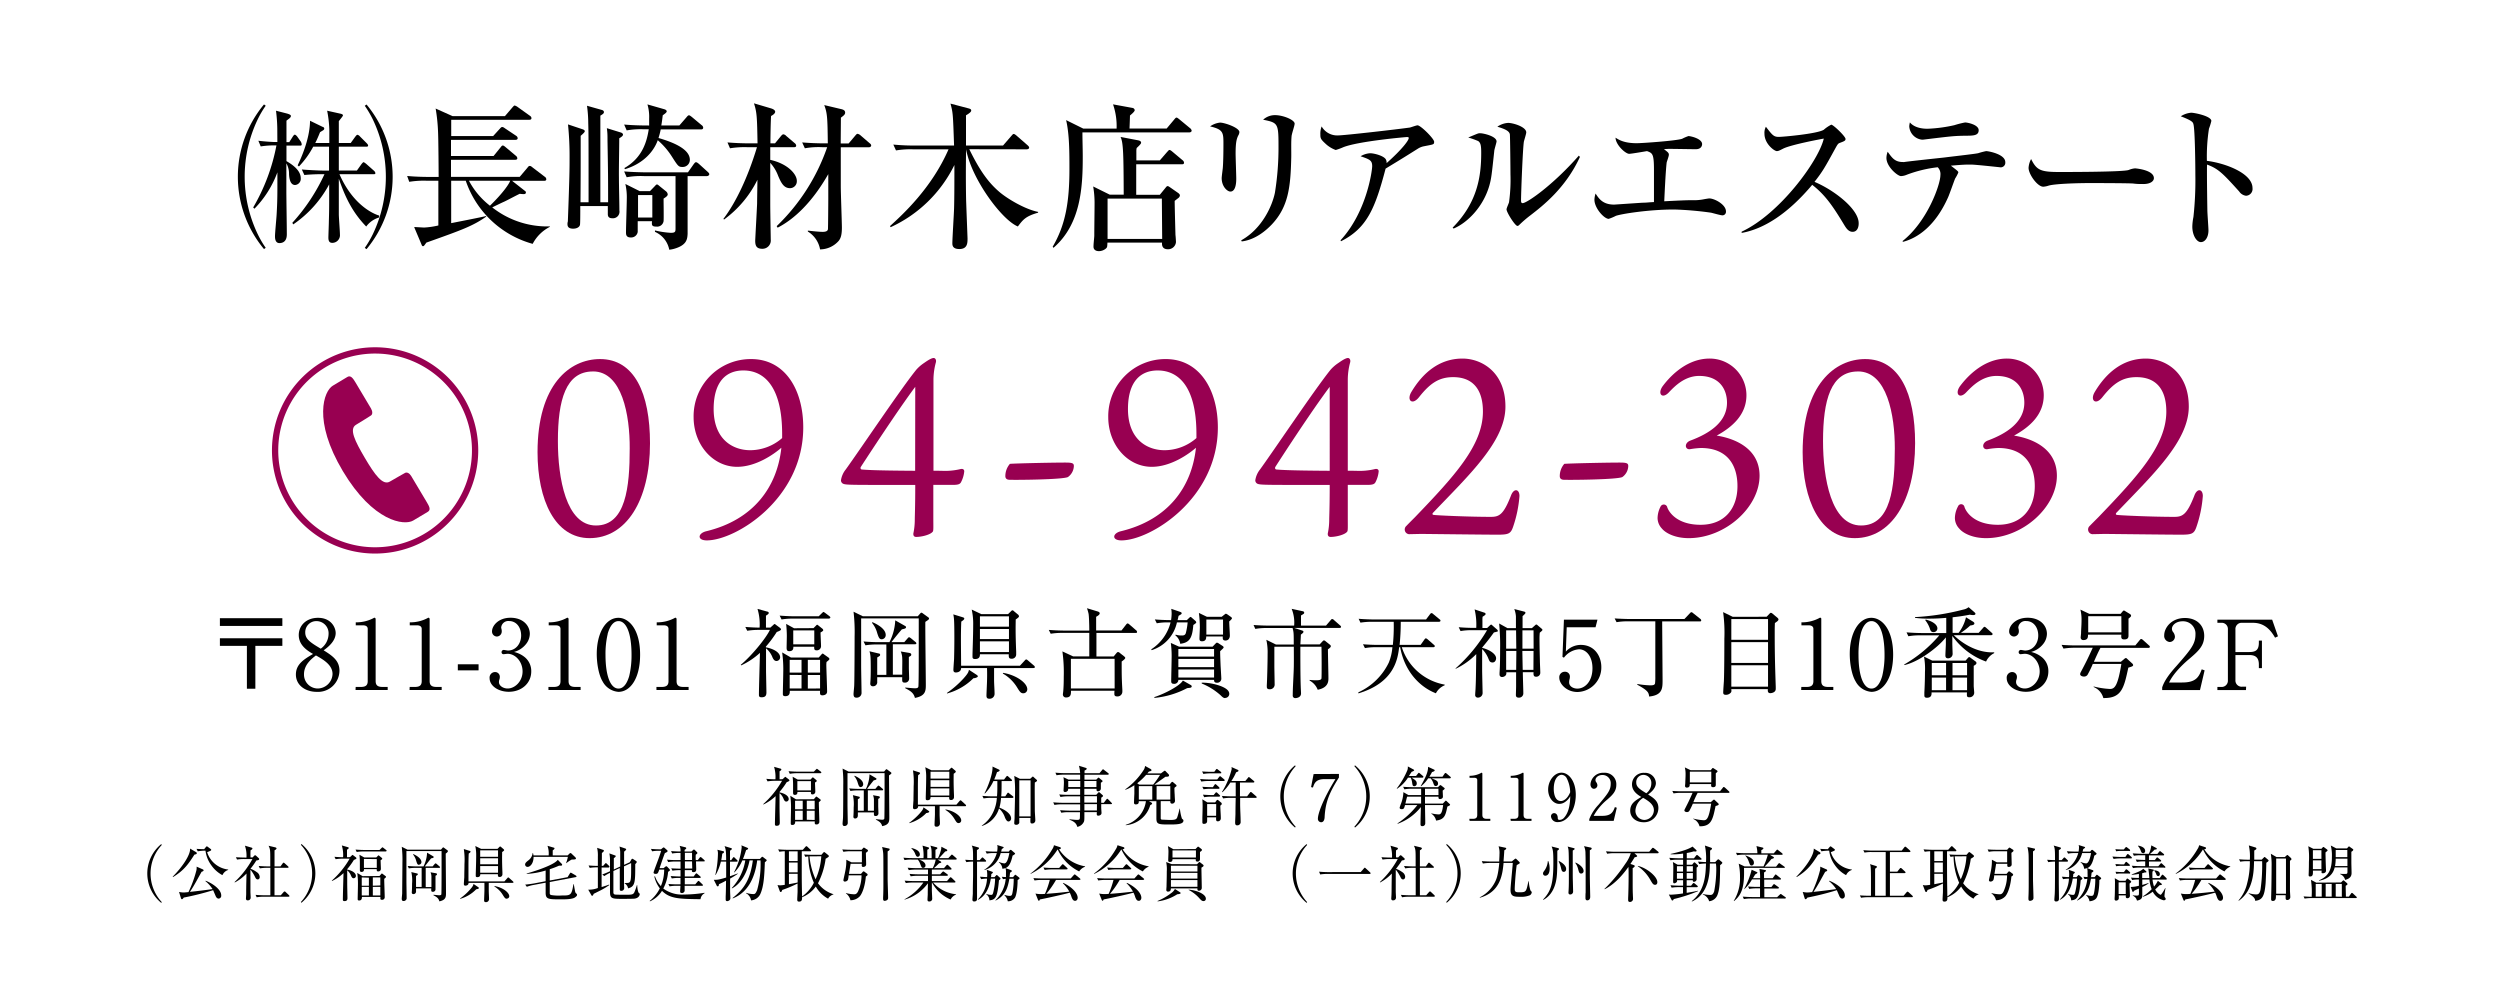 <svg xmlns="http://www.w3.org/2000/svg" width="700" height="278.25" viewBox="0 0 700 278.25"><defs><style>.cls-1{fill:#980051;}.cls-2{fill:none;stroke:#980051;stroke-miterlimit:10;stroke-width:1.76px;}</style></defs><title>renrakusaki</title><g id="レイヤー_2" data-name="レイヤー 2"><path d="M73.92,69.74a31.67,31.67,0,0,1,0-40.5l.48.36a27.21,27.21,0,0,0-2.21,3.76,37.19,37.19,0,0,0,0,32.26,27.1,27.1,0,0,0,2.21,3.77ZM77.64,36a44.23,44.23,0,0,0-.36-5l2.93.75c.48.13,1.24.35,1.24.71,0,.53-.67.84-1.24,1.33v6H81l.93-1.46c.13-.22.4-.62.62-.62s.62.44.71.58l1,1.41a2.18,2.18,0,0,1,.22.71c0,.31-.18.36-.36.36H80.21v4.34c1.33.8,4,2.44,4,4.79a1.73,1.73,0,0,1-1.59,1.9c-1.42,0-1.64-2-1.69-3.06a5.85,5.85,0,0,0-.75-3v7.88c0,1.73.13,10.06.13,11.92,0,.58,0,2.53-2.13,2.53C77,68,77,66.6,77,66.11c0-.84.4-5,.45-5.94.13-2.17.22-4.3.22-7.58V48.25a28.69,28.69,0,0,1-6.43,10.19l-.35-.35a54.38,54.38,0,0,0,6.51-17.37A24,24,0,0,0,73,41l-.66-1.59c1.77.22,3.9.35,4.52.35h.8Zm28.49,24.9a6.91,6.91,0,0,0-3.59,2.53c-4.08-4.21-6-8.6-7.67-13.39v5.19c0,1.55,0,3.19,0,4.78,0,.8.31,4.74.31,5.63A2.15,2.15,0,0,1,93.06,68c-.71,0-1.11-.35-1.11-1.46,0-.66.13-3.81.13-4.52.09-2.88.09-4.65.09-6.2V51.62A31.72,31.72,0,0,1,82.11,62.83l-.26-.44a52.9,52.9,0,0,0,9-13.61,51.61,51.61,0,0,0-5.63.22l-.71-1.55c1.33.14,4.92.31,5.76.31h1.86V41.07H87.7a24.59,24.59,0,0,1-4,5.54l-.35-.31c.44-1,3.41-6.91,3.46-12.49l3.54,1.72c.18,0,.44.23.44.45,0,.48-.53.57-1.19,1.06-.45,1.15-.93,2.22-1.33,3h3.94V36.38A31.77,31.77,0,0,0,91.6,31l3.81.85c.31.08.62.22.62.44s-.54.84-1.16,1.64v6.11H98.2l1.28-1.77c.18-.22.4-.53.62-.53a1.35,1.35,0,0,1,.71.49L102.58,40c.23.22.49.53.49.71a.32.32,0,0,1-.35.35H94.87v6.69h5.06l1.33-1.86c.13-.13.39-.48.53-.48s.53.31.71.44l2.26,2a1.14,1.14,0,0,1,.35.62c0,.31-.31.31-.44.31H95.05c4.17,9.53,10.68,11.48,11.12,11.57Zm-3.5-31.64a31.7,31.7,0,0,1,0,40.5l-.49-.35a28.71,28.71,0,0,0,2.22-3.77,37.19,37.19,0,0,0,0-32.26,28.84,28.84,0,0,0-2.22-3.76Z"/><path d="M149.15,68.28A27.52,27.52,0,0,1,130.41,50.6h-4.08V62.48c1.55-.31,8.42-1.64,9.8-2l0,.18c-3.72,2.61-6.65,3.68-16.75,7.27-.62.88-.71,1-.93,1s-.31-.13-.49-.62l-2-4.74c.45,0,2.44.14,2.84.14a22.64,22.64,0,0,0,3.94-.58V50.6h-3.37a25.48,25.48,0,0,0-4.78.31L114,49.27c2.7.27,5.8.27,6.29.27h2.53c0-.14-.05-10.9-.18-12.94a49.52,49.52,0,0,0-.66-6.21l4.74,2.13h14.66l2.09-2.44c.44-.48.48-.53.66-.53A2.61,2.61,0,0,1,145,30l3.41,2.44a.84.84,0,0,1,.4.62c0,.44-.36.48-.67.48h-21.8V38.1h11.74l1.82-2c.44-.49.53-.53.71-.53s.27,0,.89.44l3,2a.9.9,0,0,1,.45.66c0,.44-.4.49-.67.49h-18v4.52h11.92l1.91-2.35c.35-.44.44-.58.66-.58s.36.09.84.49l2.8,2.35a1,1,0,0,1,.44.71c0,.4-.36.44-.67.44h-17.9v4.79h19.23L147.65,47c.35-.45.44-.53.66-.53s.31,0,.84.44l3.42,2.61a.82.82,0,0,1,.39.67c0,.4-.35.44-.66.44h-8.91l3.55,2.79c.22.18.31.22.31.44,0,.49-.4.49-.71.49a6.45,6.45,0,0,1-1-.09c-.71.31-3.86,2-4.48,2.26s-2.79,1.33-3.23,1.55a24.84,24.84,0,0,0,16.13,5.32v.13A11.08,11.08,0,0,0,149.15,68.28ZM131.3,50.6a21.75,21.75,0,0,0,5.89,7c3.77-3.68,5.36-6.11,5.67-7Z"/><path d="M173.39,38.72c0,2.84-.13,8.34-.09,11,0,2.39.13,7,.13,9.22a1.84,1.84,0,0,1-2,2.17c-1.19,0-1.24-.76-1.24-1.2V57.69h-7.71c0,1.77,0,5-.09,5.27-.13.62-.88,1.07-1.9,1.07-1.6,0-1.6-.89-1.6-1.38A2.77,2.77,0,0,1,159,62c.48-12.85.48-14.89.48-17.68a88.35,88.35,0,0,0-.44-9.49l4.12,1.38c.27.09.58.26.58.53s-.49.71-1.15,1.29c0,10.32,0,11.47-.05,18.61h2.26c0-17.42,0-19.1-.09-22.16a36.73,36.73,0,0,0-.35-4.87l4.21,1.19c.17.05.53.22.53.58s-.27.57-1,1V56.63h2.17c0-6.83,0-7.89-.17-17.24,0-1.6,0-2.13-.18-3.5l3.85,1.19c.36.09.67.32.67.63S174.05,38.33,173.39,38.72Zm22.86-2.48H185a21.3,21.3,0,0,1-.62,2.4c4.43,1.28,8.78,3.19,8.78,6.11a2,2,0,0,1-2.13,2c-1.06,0-1.24-.31-3-3.06a20.58,20.58,0,0,0-3.86-4.43c-.93,2.66-3.54,6.38-9.17,8.11l-.18-.31c5.27-3,6.34-7.8,6.83-10.86H180.3a22.86,22.86,0,0,0-4.83.31l-.71-1.64c2.48.23,5.14.27,7,.27,0-.4,0-1,0-1.91a12.18,12.18,0,0,0-.48-4l4.78,1.37c.4.13.62.35.62.58s-.22.48-1.11,1.1c-.17,1.42-.26,2-.4,2.84h5.06l2-2.3c.18-.23.45-.54.67-.54s.49.22.84.49l2.7,2.26a.94.94,0,0,1,.45.67C196.92,36.2,196.52,36.24,196.25,36.24Zm1.69,13.07h-5.41c0,.4,0,15.78,0,16.18-.09,1.55-.27,3.15-3.73,4.16a7.76,7.76,0,0,1-1.41.27,6.86,6.86,0,0,0-4-5v-.4a24.14,24.14,0,0,0,4.43.67c1.33,0,1.33-.36,1.33-1.37V49.31H180.3a22,22,0,0,0-4.83.32L174.76,48c2.7.22,5.85.26,6.34.26h11.52L194.21,46c.23-.27.4-.58.67-.58s.62.31.84.49l2.44,2.21c.22.22.44.4.44.67S198.25,49.31,197.94,49.31Zm-12.14,6.3c0,1,.08,5.58,0,6.33a1.82,1.82,0,0,1-2,1.51c-1.33,0-1.33-.44-1.24-1.51h-4v3a1.85,1.85,0,0,1-1.95,1.55c-1.33,0-1.33-.89-1.33-1.46,0-1.47.22-7.94.22-9.27a16.67,16.67,0,0,0-.4-4.25l4,2H182l1.33-1.37c.18-.18.4-.49.62-.49s.49.27.71.45l1.81,1.46a1.28,1.28,0,0,1,.49.84C187,54.85,186.37,55.25,185.8,55.61Zm-3.15-1h-4v6.29h4Z"/><path d="M209.19,41.21a25.54,25.54,0,0,0-4.79.31l-.71-1.64c2.09.17,4.21.26,6.3.26h2.12c-.13-7.35-.17-8.64-1-11.21l4.79,1.42c.62.18,1.15.53,1.15.93s-.4.8-1.15,1.2c-.13,2-.18,6.55-.18,7.66H217l1.64-2c.26-.31.48-.53.71-.53a1.29,1.29,0,0,1,.79.45l2.35,2a1,1,0,0,1,.44.71c0,.4-.35.45-.66.45h-6.6v3.54c5,1.11,7.44,4.08,7.44,5.85a1.93,1.93,0,0,1-1.9,2.08c-1.73,0-2.48-1.46-3.33-3.45a11,11,0,0,0-2.21-3.64c0,1.86,0,11.21,0,11.57,0,2.35.14,9.17.14,9.88a2.33,2.33,0,0,1-2.35,2.61c-1.64,0-2-.84-2-2.26,0-.35.53-9.92.53-10.45,0-1.07.09-5.63.09-6.61a30.33,30.33,0,0,1-9.35,11.13l-.18-.18c3.46-4.52,6.87-11.65,9.4-20.07Zm8.28,22.11a56,56,0,0,0,14.14-22.11h-1.46a21.5,21.5,0,0,0-4.79.31l-.75-1.64c2.08.17,4.21.26,6.33.26h.85c-.09-7.18-.14-8.42-1-10.72l4.66,1.11c.79.17,1.19.44,1.19,1s-.44.84-1.19,1.42c0,1.11-.05,6.2-.05,7.22h2.22L239.45,38c.31-.35.45-.53.67-.53a1.69,1.69,0,0,1,.84.44l2.52,2.17c.23.18.45.36.45.67s-.36.49-.67.49h-7.84V52.15c0,1.82.31,10.24.31,11.57,0,1.77-.22,2.92-.93,3.76a7,7,0,0,1-5.18,2.35,7.38,7.38,0,0,0-3.42-5v-.26c1.16.13,3.06.35,4.17.35.93,0,1.42-.26,1.46-.8s.09-7.31.09-8.46,0-5.23,0-6.91c-4.57,8-9.58,12.63-14.18,15Z"/><path d="M271.4,41.78c3.1,6.34,5.58,9.57,8.59,12.1,2.53,2.08,7.27,4.78,10.68,5.45v.22c-3.54,1-4.25,2-5.67,3.86-4.52-1.82-13.07-13.47-14.49-21.63h0c-.09,4.61-.09,9.57,0,14.18.05,1.69.4,10.73.4,10.77,0,1.28,0,3-2.3,3-1.95,0-1.95-1.15-1.95-1.64,0-1.33.44-8.2.48-9.75.09-3.06.09-8.11.09-12.14a37.08,37.08,0,0,1-17.85,17.41l-.18-.31c3.5-3.19,11.65-10.59,16.39-21.49h-9.92a24.49,24.49,0,0,0-4.79.31l-.75-1.64a61.11,61.11,0,0,0,6.34.27h10.67c-.31-9-.31-9.09-1-11.74l5.18,1.37c.27.09.62.18.62.58s-.7.88-1.46,1.33c0,1.1,0,5.14,0,8.46h10.37l2.3-2.66c.44-.49.49-.58.71-.58s.71.4.8.49l3.05,2.66c.23.22.45.4.45.71s-.45.44-.67.44Z"/><path d="M332.9,37.08H303.08c0,2.27.09,4.48.09,6.74,0,8.37-.45,18.88-8.2,25.57l-.22-.31c3.63-6.16,4.69-12.68,4.69-21.76,0-4.56,0-9.75-.93-13.69L303.3,36h9.35a18.76,18.76,0,0,0-1-6.78l5.45,1a.72.72,0,0,1,.62.62c0,.44-1,1.2-1.33,1.51,0,.44-.09,2.92-.13,3.63h10.41l2.08-2.48c.23-.27.45-.58.67-.58s.57.31.8.49l3,2.48a1.13,1.13,0,0,1,.45.71C333.61,37,333.21,37.08,332.9,37.08Zm-2,8.91H318.14v8.55h6.61l1.55-1.9c.22-.27.4-.53.62-.53s.44.17.71.35L329.84,54c.27.18.53.45.53.71a1,1,0,0,1-.4.71c-.17.13-.93.71-1.06.84,0,1.51.18,8.16.22,9.53.05.31.14,1.73.14,2a2.2,2.2,0,0,1-2.26,2c-1.33,0-1.73-.8-1.64-1.86H310.08c-.05,1.2-.05,1.29-.4,1.64a3.09,3.09,0,0,1-2,.75c-.84,0-1.5-.4-1.5-1.24s.17-2.17.22-3c0-2.44.08-7,.08-9.48a27.43,27.43,0,0,0-.39-4.39l4.65,2.3h3.9c-.05-10.9-.09-14.62-.89-16.17l4.83.93c.44.09.93.22.93.71,0,.31-.75,1-1.24,1.46a3.92,3.92,0,0,0-.09,1v2.48h6.56l2-2.31c.27-.26.49-.62.71-.62s.53.23.89.54l2.74,2.3a1,1,0,0,1,.45.71C331.53,46,331.17,46,330.86,46Zm-5.58,9.62H310.12v11.3h15.29Z"/><path d="M346.68,38c-.4.88-.71,1.77-.71,5,0,1.11.18,6,.18,7,0,.67,0,3.64-1.64,3.64-.85,0-2.44-1.38-2.44-3.77,0-.4.22-2,.31-2.79.13-1.42.18-4.43.18-6.69,0-3.24,0-4.12-3.73-5a5.82,5.82,0,0,1,2.8-1.06c1.24,0,5.4,1.42,5.4,2.66A2.15,2.15,0,0,1,346.68,38Zm15-.18c-.22,1.73-.09,4.52-.13,6.25-.18,8.19-.76,13.78-5.41,18.74-1.55,1.64-4.61,4.34-8.46,4.79l-.14-.31c5.85-3.24,8.69-9.66,9.44-13.34a79.41,79.41,0,0,0,1-13.3c0-6.15-.22-6.29-4.3-7.13a4.87,4.87,0,0,1,3.37-1.28c2.21,0,5.45,1.32,5.45,2.39C362.5,35.14,361.74,37.35,361.7,37.84Z"/><path d="M398.48,41a5,5,0,0,0-1.33.54c-3.19,2-3.77,2.39-9.18,5.67-2.92,11.08-5.18,16.66-12.49,20.34l-.13-.27c7.39-8,8.86-19.63,8.86-20.74,0-1.64-.67-1.9-3.24-2.79a5.81,5.81,0,0,1,2.66-.84c1.2,0,3.94.75,4.43,1.77a1.84,1.84,0,0,1,.18,1c4.39-3.9,6.2-6.38,6.2-7,0-.18,0-.31-.48-.31-.27,0-13.52,1.15-17.82,2.84A16.91,16.91,0,0,1,374,42a8.42,8.42,0,0,1-2.52-1.46c-1.69-1.51-1.78-1.78-1.78-2.88a5.61,5.61,0,0,1,.36-2.26,5,5,0,0,0,4.52,2.52c1.86,0,16.84-1.73,20.2-2.21.36-.09,1.82-.62,2.13-.62.89,0,4.65,3.76,4.65,4.6S401.4,40.41,398.48,41Z"/><path d="M418.41,42.14c-.75,7-.84,7.8-1.37,9.75C415.31,58,410.79,62.43,407,64l-.26-.26c7-7.09,8-14.45,8-20.92,0-2-.13-2.79-.84-3.32a24.59,24.59,0,0,0-2.79-1c.4-.17,2.21-.93,2.57-1.06a1.79,1.79,0,0,1,.8-.13c.88,0,4.56.84,4.56,2.3C419,40,418.46,41.74,418.41,42.14Zm10.2,18.08A33.63,33.63,0,0,0,425.37,63a.77.77,0,0,1-.49.26c-.66,0-3.05-3.81-3.05-4.65,0-.35.66-1.73.7-2a45.88,45.88,0,0,0,.4-7.75c0-1.2-.09-10.68-.17-11.26-.18-1-1.6-1.55-3.5-2.12a5.94,5.94,0,0,1,3-1.07c1.42,0,5.09,1.11,5.09,2.66,0,.4-.57,2.17-.66,2.57-.31,1.77-.8,14.31-.8,16.53,0,.49.13.71.45.71,1.19,0,8.46-5,15.73-13.3l.31.36C438.4,52.64,432,57.6,428.61,60.22Z"/><path d="M482.31,60.3c-.53,0-2.79-.66-3.24-.75a92.51,92.51,0,0,0-10.28-.89c-7.26,0-14.89,1.25-16.35,1.78a13.52,13.52,0,0,1-2,.84c-1.28,0-4-3-4-5.36a6.34,6.34,0,0,1,.32-1.73c.93,1.42,2,3.1,5.22,3.1l7.89-.53c1.2,0,1.37-.09,3.24-.18,0-1.42,0-7.62,0-8.9,0-4.66-.4-4.79-1.95-5.37-.8.14-4.39.76-5,.76-1,0-3.77-2.48-3.81-4.52.88.57,2.35,1.55,5.93,1.55,1.51,0,11.08-.67,12.72-1.24a11.36,11.36,0,0,1,1.77-.76c.58,0,3.82.71,3.82,2.26,0,.09,0,1.42-1.78,1.42-1.1,0-5.85-.09-6.82-.09a14.68,14.68,0,0,0-2.08.09c1.15.84,1.37,1.07,1.37,1.55s-.58,1.91-.62,2.22c-.31,2.66-.62,9.79-.67,10.81,4.13-.22,6.39-.31,7.67-.31a14.1,14.1,0,0,0,3-.18c.71-.13,1.69-.31,1.95-.31,1.42,0,4.66,1.69,4.66,3.64A1,1,0,0,1,482.31,60.3Z"/><path d="M518.73,64.91c-1.2,0-1.86-1.15-2.31-1.86-3.41-5.67-5.45-8.51-9-11.3-6.78,8.07-13.52,12.36-19.76,13.47v-.35c10.59-4.92,21.53-19.77,23-26.06-.13,0-9,1.64-11.34,2.79-1.29.67-1.46.71-1.82.71-.66,0-3.45-2-3.45-4.87a3.58,3.58,0,0,1,.4-1.95c1.81,2.35,2.17,2.84,3.63,2.84,1.06,0,10.77-.85,12.58-2a10.16,10.16,0,0,1,2.09-1.42c.57,0,4,3.28,4,4,0,.49-.31.62-1.73,1.15-.4.18-.58.49-1.24,1.69-2.92,5.32-3.41,6.2-5.72,9.17,5.41,2.26,12.37,7.58,12.37,11.57C520.46,63.54,520.06,64.91,518.73,64.91Z"/><path d="M559.94,46.83c-.05,0-6.83-.75-8.11-.75s-2,0-5.59.31c1.91,1.46,2.09,1.6,2.09,1.91a9.92,9.92,0,0,1-.89,1.68c-.35.84-1.64,4.56-2,5.32-3.55,7.93-8.42,11.3-12.54,12.4l-.23-.17c7-5.5,10.64-15.87,10.64-18.48a2.7,2.7,0,0,0-.75-2.22,35.89,35.89,0,0,0-8.64,2.09,4.71,4.71,0,0,1-1.64.39c-.93,0-4.08-2.61-4.08-5.09a5,5,0,0,1,.35-1.73c1.24,1.73,2,2.88,4.3,2.88.09,0,.22,0,.31,0,1.51-.23,9.4-1.07,11-1.24,3.23-.4,9.17-1.07,9.74-1.24a20.77,20.77,0,0,1,2.22-.58c.62,0,5.36.84,5.36,3.1A1.29,1.29,0,0,1,559.94,46.83ZM550.19,38c-3.24.08-3.28.08-11.7,1.1h-.4a4,4,0,0,1-3.5-3.72,6.26,6.26,0,0,1,.18-1.11c.4.49,1.68,1.78,4.92,1.78a40.48,40.48,0,0,0,7.53-1,26,26,0,0,1,3-.76c.67,0,3.81.62,3.81,2.17S552.45,38,550.19,38Z"/><path d="M600.12,51.53c-.71,0-1.81,0-2.7-.13s-11.65-.14-12.41-.14c-2.57,0-9.35.14-11.38.71a6,6,0,0,1-1.51.31c-1.64,0-4.12-3.5-4.12-5.27a6,6,0,0,1,.71-2.48c1.55,3.1,2.61,3.63,7.88,3.63,2.57,0,17.95,0,19.46-.57a5.77,5.77,0,0,1,1.77-.45c.09,0,5.27.4,5.27,2.75C603.09,50.64,602.25,51.53,600.12,51.53Z"/><path d="M628.88,54.81a2.71,2.71,0,0,1-1.91-1.2c-4.6-5.09-5.85-6.38-9-7.53-.08,2.75.09,12.45.09,12.72,0,.88.31,4.92.31,5.71,0,1.91-.93,3.28-2.12,3.28s-2.4-1.9-2.4-4.34a15.26,15.26,0,0,1,.31-2.7A94.27,94.27,0,0,0,614.7,49c0-2.26-.09-12.54-.53-14.18-.14-.58-.27-1-3.55-2.26a6.37,6.37,0,0,1,2.93-1c.84,0,5.63.93,5.63,2.31a17.6,17.6,0,0,1-.67,2.17,50.4,50.4,0,0,0-.58,9c5.06.62,12.77,3.45,12.77,7.62A1.9,1.9,0,0,1,628.88,54.81Z"/><path d="M61.57,175.26V173.1H79.06v2.16Zm9.93,5.58v12H69.13v-12H61.57v-2.13H79.06v2.13Z"/><path d="M95.05,187.78a6,6,0,0,1-6.37,5.94c-3.08,0-5.83-1.78-5.83-4.86,0-2.91,2.32-4.29,4.8-5.75-1.43-.84-4-2.35-4-5.29,0-2.67,2.11-4.83,5.4-4.83,3.7,0,4.94,2.75,4.94,4.26,0,2.3-2.21,4-3.37,4.84C93.13,183.65,95.05,185,95.05,187.78Zm-9.93,1a3.88,3.88,0,0,0,3.88,4,4.21,4.21,0,0,0,4.11-4.07c0-2.57-2.68-4.08-4.65-5.19C87.25,184.46,85.12,186.11,85.12,188.78ZM92,177.55a3.41,3.41,0,0,0-3.35-3.64,3.1,3.1,0,0,0-3.18,3.21c0,1.89,1.54,2.83,4.34,4.51A5.14,5.14,0,0,0,92,177.55Z"/><path d="M99.59,192.34h1.48c1.41,0,1.89-.54,1.89-1.64V176.09c0-.83-.78-1-1.29-1H99.61v-.84h.49a10.37,10.37,0,0,0,4.4-1.13c.19-.11.27-.16.38-.16s.3.16.3.38V190.7c0,1.16.56,1.64,1.89,1.64h1.48v.87h-9Z"/><path d="M114.71,192.34h1.48c1.41,0,1.89-.54,1.89-1.64V176.09c0-.83-.78-1-1.29-1h-2.06v-.84h.49a10.37,10.37,0,0,0,4.4-1.13c.19-.11.27-.16.38-.16s.3.16.3.38V190.7c0,1.16.56,1.64,1.89,1.64h1.48v.87h-9Z"/><path d="M134,187.7h-5.81V186H134Z"/><path d="M146.92,184a5,5,0,0,1,1.83,4c0,3.32-2.72,5.7-6.29,5.7-2.91,0-5.37-1.65-5.37-3.81a1.55,1.55,0,0,1,1.54-1.72,1.32,1.32,0,0,1,1.32,1.35,2.26,2.26,0,0,1-.16.86,2,2,0,0,0-.08.62c0,1,1.16,1.78,2.43,1.78,2.08,0,4.18-2.05,4.18-4.78s-2-4.94-4.21-4.94c-.16,0-.92.11-1.08.11a.53.53,0,0,1-.59-.56.61.61,0,0,1,.62-.63c.16,0,1,.17,1.16.17,2.27,0,3.7-2,3.7-4.21s-1.27-4.05-3.4-4.05a2,2,0,0,0-2.19,1.81,1.89,1.89,0,0,0,.08.4,2.41,2.41,0,0,1,.08.65,1.42,1.42,0,0,1-1.37,1.48,1.39,1.39,0,0,1-1.35-1.48c0-1.49,1.72-3.78,5.18-3.78s5.4,2.16,5.4,4.53a4.66,4.66,0,0,1-1,2.76,6.47,6.47,0,0,1-3.43,2.29A7.32,7.32,0,0,1,146.92,184Z"/><path d="M153.56,192.34h1.49c1.4,0,1.89-.54,1.89-1.64V176.09c0-.83-.79-1-1.3-1h-2v-.84h.48a10.37,10.37,0,0,0,4.4-1.13c.19-.11.27-.16.38-.16s.3.16.3.38V190.7c0,1.16.57,1.64,1.89,1.64h1.48v.87h-9Z"/><path d="M173.16,193.72a5.48,5.48,0,0,1-4.43-2.92c-1.13-1.86-1.64-5.18-1.64-7.69,0-5.75,2.45-10.12,6.07-10.12,2.78,0,6.07,3,6.07,10.36C179.23,190,176.45,193.72,173.16,193.72Zm-3-16.22a24.26,24.26,0,0,0-.62,5.85c0,6,1.43,9.45,3.64,9.45,1.86,0,2.7-2.48,3-3.51a24.83,24.83,0,0,0,.65-5.94c0-6.15-1.49-9.44-3.65-9.44C171.24,173.91,170.41,176.55,170.14,177.5Z"/><path d="M183.8,192.34h1.49c1.4,0,1.89-.54,1.89-1.64V176.09c0-.83-.79-1-1.3-1h-2v-.84h.48a10.37,10.37,0,0,0,4.4-1.13c.19-.11.27-.16.38-.16s.3.16.3.38V190.7c0,1.16.57,1.64,1.89,1.64h1.48v.87h-9Z"/><path d="M215.71,175.72l.76-.68c.13-.13.32-.32.43-.32a1.31,1.31,0,0,1,.41.27l1.05.78c.13.11.32.27.32.46s-.29.4-1.19.73a32.85,32.85,0,0,1-3.05,4.1v.19c1.95.35,4,1.35,4,2.83a1.05,1.05,0,0,1-1,1c-.49,0-.81-.27-1.16-1.05a6.11,6.11,0,0,0-1.79-2.49v6.32c0,.4.11,5.78.11,6,0,.9-.29,1.38-1.37,1.38-.73,0-.73-.4-.73-.78,0-1.65.24-9.8.29-11.66a20.7,20.7,0,0,1-5.26,3.51l-.11-.17c3.11-2.59,7.1-7.5,8.15-9.77h-3.18a18.88,18.88,0,0,0-3.16.25l-.54-1.08c1.13.1,2.78.19,4,.19a14.92,14.92,0,0,0-.59-5.24l2.72.75c.14,0,.43.14.43.38s-.24.43-.78.76c0,.46,0,2.67,0,3.35Zm13.53-3.16.89-.87c.1-.08.35-.35.43-.35s.32.16.51.3l1.14.86c.16.14.29.27.29.41s-.24.3-.43.3H222a18.49,18.49,0,0,0-3.16.24l-.54-1.08c2,.16,3.67.19,4.16.19Zm0,11.55.76-.84c.1-.13.24-.27.35-.27a.88.88,0,0,1,.37.22l1.25.89a.59.59,0,0,1,.27.41c0,.16-.25.4-.81.83a7.59,7.59,0,0,0-.06.78c0,1,.22,6.4.22,7.51,0,.7-.62,1.05-1.3,1.05s-.73-.32-.67-1.27h-8.48c.06,1-.3,1.51-1.27,1.51-.67,0-.67-.4-.67-.64,0-.95.11-5.08.11-5.91a35.43,35.43,0,0,0-.3-5.7l2.46,1.43Zm-1.46-8.23.65-.65c.13-.14.27-.3.38-.3s.21.11.32.19l1.11.89a.65.65,0,0,1,.27.43c0,.19-.25.38-.76.65,0,.62.14,3.3.14,3.84a1.16,1.16,0,0,1-1.27,1.16c-.65,0-.65-.38-.65-1h-5.83c0,.43,0,1.24-1.13,1.24-.54,0-.76-.24-.76-.94,0-.35.06-2.81.06-3.35,0-1-.09-2.43-.19-3.35l2.21,1.22Zm-6.67,8.88v3.56h3.32v-3.56Zm0,4.21v3.8h3.32V189Zm1-12.45v3.89H228v-3.89Zm7.51,11.8v-3.56h-3.43v3.56Zm0,4.45V189h-3.43v3.8Z"/><path d="M259.1,174.12c-.06,1,.13,15.55.13,17.52,0,1.73,0,3.21-3.05,3.78-.37-1.48-1.35-2-2.72-2.73l0-.18c.54.05,2.19.21,2.68.21.67,0,.89-.11,1-.43s.11-8.37.11-9.45c0-.86,0-8.91,0-9.69H241.12c0,1,0,11.5,0,13.39,0,1.16.11,6.29.11,7.31a1.34,1.34,0,0,1-1.46,1.49c-.4,0-.78-.14-.78-1,0-.37.19-2.08.19-2.4.08-1.83.11-11.85.11-13.66a49.1,49.1,0,0,0-.3-7l2.59,1.27h15.39l.7-.78c.11-.13.19-.22.35-.22a.8.8,0,0,1,.33.17l1.45,1.05c.19.13.33.22.33.43S260,173.53,259.1,174.12Zm-2.92,6.27H250v8.52h2.62c0-3.13.06-3.56,0-4.72a4.94,4.94,0,0,0-.41-1.78l2.38.4c.24.06.56.14.56.46s-.1.35-.67.68c0,.43,0,2.48,0,3s.08,2.51.08,3a1.12,1.12,0,0,1-1.24,1.18c-.76,0-.73-.37-.7-1.51h-7c0,.19,0,1.06,0,1.24a1.15,1.15,0,0,1-1.19,1.3.69.69,0,0,1-.75-.76c0-.29.13-1.16.13-3.91,0-3.83-.08-4.1-.35-5.13l2.51.6c.22,0,.46.1.46.37s0,.27-.81.76v4.88h2.56v-8.52h-2.7a18.5,18.5,0,0,0-3.15.24l-.54-1.08c2.16.19,3.72.19,4.15.19h3.11a14.9,14.9,0,0,0,1.62-6.1l2.75,1.56a.42.42,0,0,1,.27.35c0,.35-.41.46-1.16.6-.73.81-2,2.37-2.92,3.59h3.59l.92-1.05c.16-.17.3-.33.41-.33s.32.14.51.27l1.27,1.05a.55.55,0,0,1,.27.41C256.59,180.36,256.32,180.39,256.18,180.39ZM246.87,179c-.67,0-.86-.57-1.24-1.7a7.37,7.37,0,0,0-1.49-2.92l.14-.16c.35.13,3.72,1.54,3.72,3.56A1.17,1.17,0,0,1,246.87,179Z"/><path d="M272.55,189.91a16.51,16.51,0,0,1-7.4,4.27l0-.16a27.11,27.11,0,0,0,4.64-4.05c1.27-1.41,1.4-1.84,1.51-2.43l2.14,1.4c.21.14.35.27.35.46S273.2,189.89,272.55,189.91Zm16.79-2.86h-11c0,.51,0,1.76,0,3.38,0,1.08.14,2.78.14,3.86a1.36,1.36,0,0,1-1.48,1.35c-.49,0-.79-.19-.79-.84s.16-3.67.16-4.29c.06-1.92,0-2.95,0-3.46h-7.26c0,1.24-1.38,1.24-1.48,1.24-.6,0-.68-.4-.68-.75s.16-2.51.19-3c.05-2,.08-3.72.08-5.83,0-5.26-.11-5.8-.3-6.69l2.54.78c.27.08.54.16.54.41s-.35.51-.84.83c-.08,1.73-.1,3.51-.1,5.24,0,.78.05,6.15.05,7.12h16.47l1.32-1.43c.16-.19.27-.32.46-.32s.35.19.46.27l1.67,1.43a.61.61,0,0,1,.27.43C289.77,187,289.53,187.05,289.34,187.05Zm-4.94-13.6c0,1.11-.11,3.32.13,9,0,.08,0,.7,0,.75a1.2,1.2,0,0,1-1.32,1.24c-.79,0-.76-.51-.76-1.24h-8.07c0,.41,0,1.33-1.35,1.33-.7,0-.73-.36-.73-.65,0-.11,0-.46,0-.57,0-.62.19-5.43.19-8.23a18.32,18.32,0,0,0-.41-4.4l2.68,1.27h7.5l.78-.76c.19-.19.27-.3.46-.3s.33.17.41.25l1.1.91a.72.72,0,0,1,.3.49C285.37,172.8,284.75,173.21,284.4,173.45Zm-1.89-.87h-8.13v2.89h8.13Zm0,3.54h-8.13v2.81h8.13Zm0,3.46h-8.13v3h8.13Zm4,14.54c-.7,0-1-.48-1.72-1.64a11.21,11.21,0,0,0-4-3.89l.08-.19c3.75.62,6.77,2.86,6.77,4.59A1.11,1.11,0,0,1,286.5,194.12Z"/><path d="M318,177.23H307v6.58h4.83l.71-.86c.16-.19.32-.38.48-.38a.73.73,0,0,1,.51.24l1.14.9c.19.16.4.32.4.51s-.27.48-1,1c0,3.7,0,4.56.19,8,0,.14,0,.25,0,.43A1.35,1.35,0,0,1,312.8,195c-.78,0-.78-.46-.78-.76s0-.54.05-.84h-12.2c0,.79.08,1.89-1.37,1.89a.83.83,0,0,1-.89-.89c0-.11.05-.46.08-.67.16-1.6.16-3.57.16-4.27a42.64,42.64,0,0,0-.38-7.07l3,1.4H305v-6.58h-7.61a18.78,18.78,0,0,0-3.19.24l-.54-1.08c1.87.16,3.78.19,4.16.19H305c0-1.59-.08-4.18-.21-4.75a12.1,12.1,0,0,0-.44-1.51l3,.91c.3.09.57.27.57.49,0,.38-.38.65-1,1v3.83h7.1l1.27-1.62c.16-.22.3-.35.46-.35a1,1,0,0,1,.46.27l1.89,1.64a.61.61,0,0,1,.27.41C318.42,177.2,318.17,177.23,318,177.23Zm-5.91,7.23H299.85v8.31H312.1Z"/><path d="M334.13,175c-.29,3.45-.91,4.94-3.67,5.26a3.65,3.65,0,0,0-1.37-2.37l.1-.19a5.33,5.33,0,0,0,1.62.24c.49,0,1,0,1.22-.67a18.71,18.71,0,0,0,.51-3h-3a10.41,10.41,0,0,1-7.1,7.78l-.08-.25a12.65,12.65,0,0,0,5.4-7.53h-.67a16.24,16.24,0,0,0-3.19.25l-.54-1.08c1.54.13,3.19.19,4.54.19a13.27,13.27,0,0,0,.16-1.81,8.92,8.92,0,0,0-.11-1.35l2.43.83c.27.11.48.17.48.41s-.1.27-.86.73c-.13.62-.19.86-.27,1.19h2.59l.51-.49c.19-.19.41-.4.54-.4s.27.18.41.29l.89.78a.63.63,0,0,1,.27.46C335,174.42,334.51,174.74,334.13,175Zm-.73,17.55c-.21.05-.8.1-1,.13a24.53,24.53,0,0,1-9.15,2.73l-.05-.22c3.1-1,7.31-3.27,8-4.64l2.24,1.27a.44.44,0,0,1,.24.4A.31.31,0,0,1,333.4,192.51Zm8.24-10.18c0,.94.08,2.83.11,3.59s.21,3.56.21,3.89a1.15,1.15,0,0,1-1.21,1.32c-.81,0-.81-.51-.81-.81h-10a1.12,1.12,0,0,1-1.27,1.11c-.73,0-.73-.49-.73-.76,0-1,.11-5.29.11-6.18a28.26,28.26,0,0,0-.22-4.51l2.32,1.05h9.37l.78-.81c.16-.16.32-.32.43-.32a1.2,1.2,0,0,1,.54.24l1.08.7a.55.55,0,0,1,.27.41C342.58,181.47,342.29,181.73,341.64,182.33Zm-1.7-.65h-10v2.13h10Zm0,2.78h-10v2.3h10Zm0,2.94h-10v2.27h10ZM344.18,174c0,.73.18,3.43.18,4A1.6,1.6,0,0,1,344,179a1.21,1.21,0,0,1-.84.35c-.81,0-.81-.46-.78-1.14h-4.64c0,.44,0,1.35-1.19,1.35-.67,0-.7-.43-.7-.81s.11-2.75.11-3.13a33.09,33.09,0,0,0-.27-4l2.24,1.08h4.15l.71-.57c.27-.21.37-.29.45-.29a1.09,1.09,0,0,1,.41.18l1,.71c.22.16.3.27.3.4S344.61,173.66,344.18,174Zm-1.11,21.46c-.3,0-.54,0-1.3-.78a18,18,0,0,0-5.29-3.3v-.24a15.5,15.5,0,0,1,5.43,1c1.19.49,2.29,1.14,2.29,2.14A1.15,1.15,0,0,1,343.07,195.42Zm-.62-22h-4.67v4.23h4.67Z"/><path d="M375.09,175.82H362.38l2.24.73c.16.06.35.16.35.35s-.19.41-.73.79c0,.43-.08,1.83-.14,2.75h5.4l.78-.84c.22-.21.3-.29.44-.29a.85.85,0,0,1,.48.27l1.08.86c.22.16.35.32.35.49,0,.35-.51.67-.81.89,0,1.26.14,6.93.14,8.09,0,.79,0,2.65-3,3.22a4.94,4.94,0,0,0-2.27-2.57v-.19a13.45,13.45,0,0,0,1.78.11c.92,0,1.46-.11,1.54-.51s.06-7.34,0-8.88H364.1c0,3,0,8.36.11,11.17,0,.3.08,1.62.08,1.89,0,1.24-1.43,1.32-1.54,1.32a.7.7,0,0,1-.78-.81c0-2.26.27-5.91.3-8.17s0-3.11,0-5.4h-5.45c0,.86,0,4.61,0,5.4s.08,4.34.08,5.07a1.32,1.32,0,0,1-1.43,1.43c-.62,0-.76-.32-.76-.67a5.09,5.09,0,0,1,0-.54c.08-1.16.22-6.13.22-8.64a16.08,16.08,0,0,0-.36-4l2.68,1.32h5c0-3.08,0-3.43-.33-4.62h-7.26a18.56,18.56,0,0,0-3.18.25L351,175c1.81.14,3.64.17,4.15.17h7.21a10.25,10.25,0,0,0-.7-4.7l3,.65c.24.05.51.13.51.4s0,.3-.89.81c0,.46,0,2.43,0,2.84h7l1.3-1.52c.19-.24.3-.32.43-.32a.74.74,0,0,1,.49.27l1.72,1.51c.17.14.27.24.27.43S375.28,175.82,375.09,175.82Z"/><path d="M397.77,180.57l1.05-1.48c.22-.3.3-.35.44-.35s.4.21.48.27l1.73,1.51c.16.13.27.22.27.41s-.22.29-.41.29h-8.82a15.44,15.44,0,0,0,12,10.47v.19a4.83,4.83,0,0,0-2.46,2.24c-4.51-1.75-8.77-6.1-10-12.9h-.29c-.38,3.08-1.19,9.88-11.42,12.93l0-.3a17.47,17.47,0,0,0,8.53-8.34,14.4,14.4,0,0,0,1-4.29h-4.54a16,16,0,0,0-3.15.25l-.54-1.08c1.83.16,3.75.18,4.15.18H390a50.88,50.88,0,0,0,.24-6.47h-6.12a19.62,19.62,0,0,0-3.19.24l-.51-1.08c1.86.16,3.91.19,4.13.19h14.74l1.1-1.46c.14-.16.25-.32.41-.32s.27.05.51.27l1.75,1.45c.14.11.27.19.27.41s-.24.3-.43.3H392.21a62.56,62.56,0,0,1-.32,6.47Z"/><path d="M418.29,177.09c-.64.89-1.62,2.24-3.26,4.19v.13c1.75.41,3.88,1.59,3.88,2.92,0,.35-.21,1.16-1,1.16s-.91-.52-1.13-1a7.88,7.88,0,0,0-1.78-2.75v6c0,.6.13,6.1.13,6.29a1.29,1.29,0,0,1-1.29,1.3.72.72,0,0,1-.79-.81c0-.3.11-1.59.11-1.84.11-2.32.11-3.18.19-9.53a20.37,20.37,0,0,1-5.75,4.11l-.05-.11a44,44,0,0,0,8.82-10.69h-4.23a16.9,16.9,0,0,0-3.19.24l-.51-1.08c1.83.17,3.78.19,4.13.19h.78a18.54,18.54,0,0,0-.46-5.18l2.81.94a.4.4,0,0,1,.27.36c0,.24-.49.54-.84.75a7.16,7.16,0,0,0-.05,1.16v2h1.32l.78-.73c.17-.16.25-.21.33-.21s.19,0,.32.19l1.38,1.21a.63.63,0,0,1,.19.38C419.43,176.8,419.43,176.82,418.29,177.09Zm12.85.06c-.05.54-.08,1-.08,1.56,0,2.24.08,4.86.11,6.4,0,.51.11,2.7.11,3.16a1.11,1.11,0,0,1-1.19,1.21c-.73,0-.73-.57-.7-1.27h-3c0,1.08.14,5,.14,5.91a1.19,1.19,0,0,1-1.27,1.22c-.7,0-.81-.41-.81-.73s.06-2,.06-2.38c0-2.53,0-2.56,0-4h-2.75a1.2,1.2,0,0,1-.11.79,1.31,1.31,0,0,1-1.05.54.67.67,0,0,1-.73-.71c0-.18,0-.29,0-.45.16-2.08.16-5.27.16-6.4a64.66,64.66,0,0,0-.27-7.42l2.32,1.29h2.38c0-.51,0-2.78,0-3.27a7.13,7.13,0,0,0-.46-2.07l2.78.72c.21.06.35.17.35.36s-.49.62-.81.91c0,.46,0,.54,0,1.43v1.92h2.62l.87-.78c.18-.16.24-.22.35-.22a.42.42,0,0,1,.32.16l1.27,1.08a.39.39,0,0,1,.13.27C431.84,176.55,431.79,176.61,431.14,177.15Zm-6.64-.65h-2.78v5.13h2.84Zm-2.78,5.77v5.29h2.81c0-.75.05-4.45.05-5.29Zm7.67-5.77h-3.11l0,5.13h3.13Zm0,5.77h-3.13c0,.49.08,4.46.1,5.29h3Z"/><path d="M438.68,175.63l-.24,6.81a5.67,5.67,0,0,1,4.18-1.87c3.89,0,5.75,3.22,5.75,6.19a6.85,6.85,0,0,1-6.67,7c-3.07,0-5.1-2.29-5.1-4a1.53,1.53,0,0,1,1.57-1.67,1.33,1.33,0,0,1,1.4,1.4,3,3,0,0,1-.13.81,3.64,3.64,0,0,0-.08.76c0,1.16,1.21,1.75,2.29,1.75,2.19,0,4.24-2.08,4.24-5.69,0-3.43-1.81-5.32-3.78-5.32a5.84,5.84,0,0,0-4.21,2.35l-.41-.22.41-10.42h9.39l-.54,2.13Z"/><path d="M475.93,174H465.41c0,.76.11,15.58.11,16.39,0,2.32,0,4.26-3.76,4.64-.13-1.13-.32-1.67-3.34-3.32l.05-.19a25.7,25.7,0,0,0,3.59.38c.84,0,1.24-.11,1.35-.54a15.19,15.19,0,0,0,.08-2c0-2.43,0-13.17,0-15.39h-7.67a18.51,18.51,0,0,0-3.18.24l-.54-1.05c1.67.11,3.35.16,4.16.16h15.38l1.51-1.59c.11-.11.27-.32.44-.32a.91.91,0,0,1,.48.27l2,1.59a.61.61,0,0,1,.27.43C476.34,174,476.1,174,475.93,174Z"/><path d="M494.65,172.69l.75-.78c.17-.19.3-.32.46-.32a.84.84,0,0,1,.49.27l1.32,1.1c.24.22.3.35.3.49,0,.32-.38.57-1,1-.05,1.21-.05,1.67-.05,2.86,0,6.53.13,10,.29,15,0,0,0,.46,0,.57,0,1.13-1.4,1.21-1.51,1.21-.79,0-.73-.67-.7-1.13H484.77c.05.54.05.7-.11.94a1.81,1.81,0,0,1-1.43.65c-.7,0-.73-.38-.73-.7,0-.52.16-2.67.19-3.11.11-2.59.13-9.15.13-11.85a42.53,42.53,0,0,0-.35-7.5l2.7,1.32Zm-9.88.65v5.8h10.28v-5.8Zm0,6.45v5.83h10.28v-5.83Zm0,6.48v6h10.28v-6Z"/><path d="M504.37,192.34h1.49c1.4,0,1.89-.54,1.89-1.64V176.09c0-.83-.79-1-1.3-1H504.4v-.84h.49a10.36,10.36,0,0,0,4.39-1.13.82.82,0,0,1,.38-.16c.25,0,.3.16.3.38V190.7c0,1.16.57,1.64,1.89,1.64h1.48v.87h-9Z"/><path d="M524,193.72a5.46,5.46,0,0,1-4.42-2.92c-1.14-1.86-1.65-5.18-1.65-7.69,0-5.75,2.46-10.12,6.07-10.12,2.78,0,6.08,3,6.08,10.36C530.05,190,527.27,193.72,524,193.72Zm-3-16.22a24.26,24.26,0,0,0-.62,5.85c0,6,1.43,9.45,3.64,9.45,1.87,0,2.7-2.48,3-3.51a24.83,24.83,0,0,0,.65-5.94c0-6.15-1.49-9.44-3.65-9.44C522.06,173.91,521.22,176.55,521,177.5Z"/><path d="M556.1,185.24a19.83,19.83,0,0,1-9.45-7.18v2.16c0,.43.08,2.41.08,2.7a1.26,1.26,0,0,1-1.29,1.41c-.49,0-.73-.27-.73-.79s.13-2.8.13-3.26v-1.81c-2.21,2.81-7.56,6.85-11.61,7.75l-.05-.17A37.24,37.24,0,0,0,543,177.9h-5.48a17.78,17.78,0,0,0-3.18.25l-.51-1.09c1.7.14,3.37.19,4.12.19h7V173c-.92.08-2.59.22-4.75.22a29.48,29.48,0,0,1-4-.22v-.21a67.38,67.38,0,0,0,13.53-2.11,3.35,3.35,0,0,0,1.48-.67l1.62,1.4c.14.14.3.3.3.43,0,.38-.52.38-.65.38a4.38,4.38,0,0,1-.92-.11c-2.26.43-3.05.52-4.83.73v4.37h1.67a11.54,11.54,0,0,0,2.08-4.37l2,1.24c.13.08.35.27.35.46,0,.43-.51.51-1.16.6a20.3,20.3,0,0,1-2.65,2.07h5l1.22-1.37c.13-.16.27-.33.43-.33s.32.17.49.3l1.51,1.35c.16.14.27.27.27.4s-.25.3-.41.3H547.06c3.26,3.11,7.42,5,11.31,4.78v.24A4.9,4.9,0,0,0,556.1,185.24Zm-3.46,1.19c0,1.86,0,4.67,0,5.64,0,.3.14,1.62.14,1.92a1.29,1.29,0,0,1-1.41,1.24c-.67,0-.67-.3-.62-1.35h-9.91c0,.51.06,1.49-1.32,1.49-.7,0-.7-.46-.7-.65s0-.65,0-.78c.11-2,.17-4.21.17-5.75a19,19,0,0,0-.27-4.35l2.32,1.13h9.31l.65-.72c.16-.17.24-.27.38-.27a.9.9,0,0,1,.43.24l1.37,1a.48.48,0,0,1,.22.38C553.48,186,552.86,186.3,552.64,186.43ZM541.36,177c-.67,0-.86-.51-1-1a8.11,8.11,0,0,0-1.29-2.35l.13-.18c2.68.72,3.27,1.83,3.27,2.48A1.06,1.06,0,0,1,541.36,177Zm3.54,8.64h-4v3.43h4Zm0,4.08h-4v3.53h4Zm5.88-4.08H546.7v3.43h4.08Zm0,4.08H546.7v3.53h4.08Z"/><path d="M571.71,184a5,5,0,0,1,1.83,4c0,3.32-2.72,5.7-6.29,5.7-2.91,0-5.37-1.65-5.37-3.81a1.56,1.56,0,0,1,1.54-1.72,1.32,1.32,0,0,1,1.32,1.35,2.26,2.26,0,0,1-.16.86,2,2,0,0,0-.08.62c0,1,1.16,1.78,2.43,1.78,2.08,0,4.18-2.05,4.18-4.78s-2.05-4.94-4.21-4.94c-.16,0-.92.11-1.08.11a.53.53,0,0,1-.59-.56.61.61,0,0,1,.62-.63c.16,0,1,.17,1.16.17,2.27,0,3.7-2,3.7-4.21s-1.27-4.05-3.4-4.05a2,2,0,0,0-2.19,1.81,2.83,2.83,0,0,0,.08.4,2.41,2.41,0,0,1,.08.65,1.42,1.42,0,0,1-1.37,1.48,1.4,1.4,0,0,1-1.35-1.48c0-1.49,1.72-3.78,5.18-3.78s5.4,2.16,5.4,4.53a4.66,4.66,0,0,1-1,2.76,6.47,6.47,0,0,1-3.43,2.29A7.32,7.32,0,0,1,571.71,184Z"/><path d="M601.51,181.41H588.12c-.7,1.3-1.48,3.08-1.83,3.89h7.56l1-.84a.71.71,0,0,1,.4-.21c.14,0,.3.16.43.29l1.35,1.24a.7.7,0,0,1,.25.44c0,.35-.52.48-1.35.72-1.22,5.65-1.84,8.62-7,8.51a4.59,4.59,0,0,0-2.7-3.08l0-.16a23,23,0,0,0,4.56.7c1.35,0,2.19-.89,3.19-7h-8a27.7,27.7,0,0,1-1.49,3.07,1.2,1.2,0,0,1-1,.46c-.46,0-1.05-.24-1.05-.67a1.26,1.26,0,0,1,.16-.54c1.62-3.08,1.81-3.46,3.37-6.86h-5a19.3,19.3,0,0,0-3.19.24l-.54-1.05c2.13.16,3.67.16,4.16.16h16.49l1.22-1.48c.13-.16.27-.33.43-.33a1.17,1.17,0,0,1,.48.27l1.68,1.52a.58.58,0,0,1,.27.4C601.92,181.41,601.65,181.41,601.51,181.41Zm-5.53-8.2c0,1,0,3.72,0,4.72,0,.38,0,1.11-1.17,1.11-.86,0-.91-.41-.83-1.33h-9.34c0,.68,0,1.51-1.32,1.51a.7.7,0,0,1-.73-.7c0-.19.11-1.05.11-1.24,0-.94.13-2.21.13-3.54a11.51,11.51,0,0,0-.32-3.05l2.51,1.19h8.74l.54-.65c.11-.13.27-.29.38-.29a1.07,1.07,0,0,1,.43.21l1.3.79a.6.6,0,0,1,.29.46C596.73,172.56,596.55,172.77,596,173.21Zm-2-.68H584.7v4.53H594Z"/><path d="M616,193.21H605.41v-.73c.54-1.7,1.81-3.59,4-6,4-4.59,5.32-6.13,5.32-8.83a3.46,3.46,0,0,0-3.59-3.69c-1.89,0-3,1.13-3,2.1a1.51,1.51,0,0,0,.27.84,2.35,2.35,0,0,1,.57,1.35,1.5,1.5,0,0,1-1.46,1.51,1.7,1.7,0,0,1-1.54-1.89c0-2,1.92-4.83,5.8-4.83,3.35,0,5.4,2.1,5.4,5,0,2.73-1.56,4.21-4,6.29-.92.76-4.48,3.8-5.83,6.77H611c3.78,0,4.67-1.45,5.48-3.69l.81.29Z"/><path d="M628.87,193.21h-8v-.87h1a1.75,1.75,0,0,0,1.94-1.86V176.26a1.74,1.74,0,0,0-1.94-1.87h-1v-.89h15.33l1.63,4.67-.81.38c-.82-1.38-2.46-4.16-6.16-4.16h-3a1.74,1.74,0,0,0-1.94,1.87v6.31h3.91c2,0,2.65-.75,2.65-2.67v-.54h.86v7.72h-.86v-1c0-1.65-.65-2.67-2.65-2.67h-3.91v7a1.74,1.74,0,0,0,1.94,1.86h1.06Z"/><path d="M219.12,218.18l.49-.45c.09-.09.21-.22.28-.22a.81.81,0,0,1,.26.18l.68.52c.09.08.21.18.21.31s-.19.27-.77.49a20.88,20.88,0,0,1-2,2.73v.13c1.26.23,2.57.9,2.57,1.89a.69.69,0,0,1-.67.68c-.31,0-.52-.18-.75-.7a3.88,3.88,0,0,0-1.15-1.65v4.21c0,.27.07,3.85.07,4,0,.59-.19.92-.89.92-.47,0-.47-.27-.47-.53,0-1.09.16-6.53.19-7.77a13.68,13.68,0,0,1-3.4,2.34l-.07-.11a26.1,26.1,0,0,0,5.27-6.52h-2.06a12.31,12.31,0,0,0-2,.16l-.35-.72c.73.07,1.8.13,2.56.13a9.91,9.91,0,0,0-.38-3.49l1.76.5c.09,0,.28.09.28.25s-.15.29-.5.5c0,.31,0,1.79,0,2.24Zm8.75-2.11.57-.57c.07-.06.23-.24.28-.24s.21.11.33.2l.74.57c.1.09.19.19.19.28s-.16.19-.28.19h-6.55a11,11,0,0,0-2,.17l-.35-.73c1.28.11,2.38.13,2.69.13Zm0,7.71.49-.56c.07-.09.16-.18.23-.18a.62.62,0,0,1,.24.14l.8.6a.38.38,0,0,1,.18.27c0,.11-.16.27-.53.55,0,.15,0,.4,0,.53,0,.65.14,4.27.14,5a.75.75,0,0,1-.84.71c-.47,0-.47-.22-.44-.85h-5.48c0,.63-.19,1-.82,1-.43,0-.43-.27-.43-.43,0-.63.07-3.39.07-3.95a23.7,23.7,0,0,0-.2-3.8l1.59,1Zm-.94-5.49.42-.44c.08-.09.17-.19.24-.19s.14.07.21.12l.72.6a.44.44,0,0,1,.17.28c0,.13-.16.26-.49.44,0,.41.09,2.19.09,2.55a.76.76,0,0,1-.82.78c-.42,0-.42-.25-.42-.69h-3.77c0,.29,0,.83-.73.83-.35,0-.49-.16-.49-.63,0-.23,0-1.87,0-2.23a22.24,22.24,0,0,0-.12-2.23l1.43.81Zm-4.31,5.92v2.38h2.14v-2.38Zm0,2.81v2.54h2.14V227Zm.64-8.3v2.59h3.81v-2.59Zm4.85,7.87v-2.38h-2.21v2.38Zm0,3V227h-2.21v2.54Z"/><path d="M248.92,217.11c0,.67.09,10.38.09,11.69,0,1.15,0,2.14-2,2.52-.25-1-.87-1.33-1.76-1.82v-.12c.35,0,1.42.14,1.73.14s.58-.07.63-.29.07-5.58.07-6.3,0-5.94,0-6.46H237.3c0,.64,0,7.67,0,8.93,0,.77.07,4.19.07,4.88a.88.88,0,0,1-.94,1c-.26,0-.51-.09-.51-.69,0-.25.12-1.38.12-1.6.06-1.22.07-7.9.07-9.11a34.2,34.2,0,0,0-.19-4.68l1.68.84h9.95l.45-.52c.07-.09.12-.14.23-.14a.43.43,0,0,1,.21.11l.94.7c.12.09.21.14.21.29S249.5,216.72,248.92,217.11ZM247,221.29h-4V227h1.7c0-2.09,0-2.38,0-3.15a3.47,3.47,0,0,0-.26-1.19l1.53.27c.16,0,.37.09.37.31s-.07.23-.44.45c0,.29,0,1.66,0,2s.06,1.67.06,2a.73.73,0,0,1-.81.79c-.48,0-.47-.25-.45-1h-4.5c0,.13,0,.71,0,.83,0,.85-.66.87-.76.87a.46.46,0,0,1-.49-.51c0-.2.08-.77.08-2.61a11.41,11.41,0,0,0-.22-3.42l1.62.4c.14,0,.3.07.3.25s0,.18-.53.5V227h1.66v-5.69h-1.74a12.5,12.5,0,0,0-2,.16l-.35-.72c1.4.13,2.41.13,2.69.13h2a9.93,9.93,0,0,0,1-4.07l1.78,1.05a.26.26,0,0,1,.17.23c0,.23-.26.31-.75.4-.47.54-1.27,1.58-1.88,2.39h2.32l.59-.7c.11-.11.19-.22.26-.22s.21.09.34.18l.82.7a.39.39,0,0,1,.17.28C247.3,221.27,247.13,221.29,247,221.29Zm-6-.9c-.44,0-.56-.38-.81-1.13a5.08,5.08,0,0,0-1-1.95l.09-.1c.23.09,2.41,1,2.41,2.37A.76.76,0,0,1,241,220.39Z"/><path d="M259.37,227.65a10.65,10.65,0,0,1-4.79,2.84l0-.1a17.89,17.89,0,0,0,3-2.7c.82-.94.91-1.23,1-1.63l1.38.94c.14.09.23.18.23.31S259.79,227.63,259.37,227.65Zm10.86-1.91h-7.14c0,.34,0,1.17,0,2.25,0,.72.09,1.86.09,2.58a.88.88,0,0,1-1,.9c-.31,0-.51-.13-.51-.56s.11-2.45.11-2.87c0-1.27,0-2,0-2.3h-4.7c0,.83-.89.83-1,.83-.38,0-.44-.27-.44-.51s.11-1.67.13-2c0-1.32.05-2.49.05-3.89a21,21,0,0,0-.19-4.47l1.64.52c.17.06.35.11.35.27s-.23.35-.54.56c-.06,1.15-.07,2.34-.07,3.49,0,.53,0,4.11,0,4.76H267.8l.85-1c.11-.12.18-.21.3-.21s.23.12.3.18l1.08,1a.41.41,0,0,1,.17.29C270.5,225.72,270.35,225.74,270.23,225.74Zm-3.2-9.07c0,.73-.07,2.21.09,6,0,.06,0,.47,0,.51a.79.79,0,0,1-.86.82c-.51,0-.49-.34-.49-.82h-5.22c0,.27,0,.88-.87.88-.45,0-.47-.24-.47-.44s0-.3,0-.37c0-.42.12-3.62.12-5.49a12.86,12.86,0,0,0-.26-2.94l1.72.85h4.86l.5-.51c.13-.12.18-.2.3-.2s.21.11.26.17l.72.61a.46.46,0,0,1,.19.32C267.66,216.23,267.26,216.5,267,216.67Zm-1.22-.58h-5.26V218h5.26Zm0,2.36h-5.26v1.87h5.26Zm0,2.3h-5.26v2h5.26Zm2.58,9.71c-.45,0-.64-.33-1.11-1.1a7.33,7.33,0,0,0-2.57-2.59l.05-.13c2.43.41,4.38,1.91,4.38,3.06A.73.73,0,0,1,268.39,230.46Z"/><path d="M283.44,223.42h-3.16a11.8,11.8,0,0,1-.45,2.72c1.94.72,3.28,1.92,3.28,3a.82.82,0,0,1-.71.88c-.47,0-.77-.56-1-1.08a5.87,5.87,0,0,0-1.68-2.57,7.35,7.35,0,0,1-4.8,4.91l0-.12a9.39,9.39,0,0,0,3.14-3.68,10.86,10.86,0,0,0,1.06-4.08h-1.65a12.5,12.5,0,0,0-2.06.16l-.35-.72c1.38.13,2.56.13,2.69.13h1.41c.07-.78.1-1.48.1-2.65,0-.78,0-1.3,0-1.62h-1.1a12.15,12.15,0,0,1-2.39,3.49l-.11-.09c.86-1.57,2.38-5.4,2.24-7.47l1.67.79c.18.07.32.18.32.33s-.26.3-.74.45a16.54,16.54,0,0,1-.78,2.07h2.76l.59-.76c.16-.2.19-.25.3-.25s.22.11.33.2l.85.77c.09.09.18.16.18.27s-.18.2-.26.2h-2.67c0,1.83,0,3.13-.11,4.27h1.14l.49-.72c.1-.17.19-.29.29-.29s.14,0,.33.2l1,.77a.4.4,0,0,1,.18.27C283.71,223.4,283.53,223.42,283.44,223.42Zm6.31-4.32c-.06,1.67,0,5.47,0,7.9,0,.43.14,2.29.14,2.67a.86.86,0,0,1-.89.91c-.54,0-.52-.25-.47-1.55H285.4c0,.22,0,1.28,0,1.39a.88.88,0,0,1-.87.52c-.54,0-.54-.32-.54-.46,0-.38.07-1,.09-1.37,0-1.16.13-5,.13-7.21a31.94,31.94,0,0,0-.22-4.64l1.59.81h2.86l.54-.49c.09-.09.14-.14.21-.14a.31.31,0,0,1,.21.13l.8.72a.39.39,0,0,1,.18.28C290.36,218.72,290.18,218.88,289.75,219.1Zm-1.19-.6H285.4v10.1h3.16Z"/><path d="M311.1,225.16h-2.76c0,.08,0,.85,0,1s.09,1.33.09,1.46c0,.58-.6.77-.89.77-.49,0-.48-.3-.42-1h-3.49c0,2.14,0,2.31-.13,2.68a2.58,2.58,0,0,1-1.85,1.46c-.31-1.1-1-1.55-2.2-2l0-.12c.35,0,1.47.16,2.13.16.16,0,.59,0,.7-.21s.09-.37.12-1.95h-3.23a10.45,10.45,0,0,0-2,.16l-.35-.72c1.08.09,2.16.13,2.69.13h2.93l0-1.77h-5.14a11.54,11.54,0,0,0-2.06.17l-.34-.73c1.16.11,2.35.13,2.68.13h4.86v-1.8H299a10.8,10.8,0,0,0-2.06.18l-.35-.72c1.22.11,2.53.11,2.69.11h3.16v-1.69h-3.37a1,1,0,0,1-.07.5.93.93,0,0,1-.77.4.4.4,0,0,1-.44-.4c0-.11.09-1.46.09-1.75a8.43,8.43,0,0,0-.12-2l1.39.67h3.29v-1.37h-4.54a11.57,11.57,0,0,0-2.06.16l-.33-.72c1.08.09,2.16.13,2.67.13h4.26a9.72,9.72,0,0,0-.34-2.07L304,215c.2.06.28.15.28.28s-.29.34-.61.48c0,.16,0,.47,0,.74h4.18l.72-.86c.12-.17.18-.22.26-.22s.16,0,.33.18l1.12.86c.14.11.18.18.18.27s-.16.2-.27.2h-6.54c0,.11,0,1.17,0,1.37h3.3l.38-.38c.13-.12.18-.18.25-.18s.12,0,.24.13l.74.61a.29.29,0,0,1,.15.25c0,.2-.35.36-.47.42,0,.25,0,1.35,0,1.58a.8.8,0,0,1-.82.83c-.42,0-.4-.34-.39-.7h-3.42c0,.43,0,.55,0,1.69h3.33l.49-.54c.13-.13.18-.2.26-.2s.13,0,.3.18l.7.61a.45.45,0,0,1,.16.26c0,.09-.06.18-.51.5v1.42h.72l.69-.88c.14-.16.18-.24.27-.24s.17.06.31.2l.87.89c.13.12.16.19.16.27S311.2,225.16,311.1,225.16Zm-8.62-6.48h-3.37v1.69h3.37Zm4.53,0h-3.4v1.69H307Zm.14,4.25h-3.54v1.8h3.54Zm0,2.23h-3.52l0,1.77h3.5Z"/><path d="M327.48,219.69l.43-.54c.09-.09.2-.22.32-.22s.14,0,.3.15l.69.59c.11.09.21.18.21.31s0,.16-.21.3-.24.2-.38.33c0,.38,0,1,.07,1.89,0,.29.09,1.67.09,1.73a.79.79,0,0,1-.82.79c-.48,0-.51-.38-.49-.7H325c0,.2,0,4.7,0,4.89a.41.41,0,0,0,.3.29c.23,0,2.08.09,2.32.09,1.63,0,1.8-.27,2-.72a23.4,23.4,0,0,0,.66-2.45h.09a13.27,13.27,0,0,0,.57,2.8c.06.06.32.26.35.31a.36.36,0,0,1,.07.24c0,1-1.67,1.09-3.91,1.09-3.17,0-3.66-.07-3.66-1.76,0-.76,0-4.09,0-4.77h-2.11l.67.36c.12.07.24.16.24.3s-.09.18-.14.24l-.38.21a7.82,7.82,0,0,1-6.86,5.62v-.12a8,8,0,0,0,5.65-6.61h-2c0,.41,0,.9-.85.9a.44.44,0,0,1-.49-.49c0-.39.08-2.14.1-2.5,0-.65,0-1.55,0-2.38a11.57,11.57,0,0,1-2.5,1.28l-.07-.11a19.8,19.8,0,0,0,5.21-5.49,2.43,2.43,0,0,0,.35-1.08l1.6.88a.45.45,0,0,1,.21.31.28.28,0,0,1-.19.25c-.09,0-.47.13-.56.16-.21.26-.26.31-.42.49h3.81l.69-.52c.2-.15.27-.22.37-.22s.16,0,.32.2l.75.77a.51.51,0,0,1,.14.33c0,.36-.37.38-1,.38-1.4,1-1.58,1.11-3.06,2.21Zm-4.59,0a24.06,24.06,0,0,0,1.92-2.72h-3.9a18.15,18.15,0,0,1-2.49,2.34l.54.38Zm-.25,4.2v-3.77h-3.77v3.77Zm1.21-3.77v3.77h3.84v-3.77Z"/><path d="M342.65,218.68h-4.22a12.12,12.12,0,0,0-2.06.16l-.35-.72c1.15.11,2.35.13,2.69.13h2.11l.52-.68c.07-.09.18-.22.28-.22s.18.05.32.18l.8.67a.38.38,0,0,1,.17.28C342.91,218.65,342.77,218.68,342.65,218.68Zm-.92-2.14H339a12.24,12.24,0,0,0-2.06.16l-.35-.7c1.21.11,2.55.11,2.69.11H340l.44-.58c0-.07.17-.23.28-.23s.19.1.31.2l.75.57a.39.39,0,0,1,.18.29C342,216.52,341.83,216.54,341.73,216.54Zm-.53,4.32h-2.13A11.69,11.69,0,0,0,337,221l-.35-.7c1,.07,1.91.11,2.95.11l.44-.61c0-.06.16-.24.28-.24s.23.13.31.2l.67.61a.46.46,0,0,1,.15.29C341.46,220.84,341.34,220.86,341.2,220.86Zm.88,4.36c-.06.07-.34.32-.39.38,0,1,.14,2.53.14,3.52a.82.82,0,0,1-.84.85c-.5,0-.5-.3-.47-1.12H338c0,.17,0,.89,0,1,0,.4-.17.83-.92.83-.32,0-.42-.13-.42-.52s0-.9,0-1.25c.05-1.49.07-2.66.07-3.16,0-.17,0-1.39-.09-1.95l1.42.87h2.18l.4-.54c.09-.13.14-.17.26-.17a.8.8,0,0,1,.23.11l.73.6c.09.07.21.16.21.3A.35.35,0,0,1,342.08,225.22Zm-.7-2.16h-2.15a12.18,12.18,0,0,0-2.06.16l-.35-.72c1.22.11,2.53.12,2.69.12h.31l.46-.55c.12-.15.14-.22.28-.22a.46.46,0,0,1,.31.18l.59.56c.16.14.18.22.18.27S341.48,223.06,341.38,223.06Zm-.84,2.07H338v3.29h2.51Zm11.08-1.73h-4.38c0,1.42,0,1.58,0,1.82,0,1.35.14,3.49.14,4.82a.93.93,0,0,1-.94,1.06c-.53,0-.6-.34-.6-.84,0-.34.09-2,.09-2.36,0-.61,0-1.69.07-4.5h-1.47a12.1,12.1,0,0,0-2.06.16l-.34-.7c.9.07,1.79.11,2.68.11H346l0-3.86H344.5a14,14,0,0,1-2.22,2.72l-.12-.09a22,22,0,0,0,2.71-6.39c0-.14,0-.31-.05-.58l1.69.76c.09,0,.26.11.26.27s-.07.22-.66.45a14,14,0,0,1-1.33,2.43h3.91l.72-.86c.1-.13.15-.24.26-.24a.62.62,0,0,1,.31.18l1.07.89c.05,0,.17.16.17.28s-.17.18-.26.18h-3.77l0,3.86h2l.77-1c.12-.16.17-.21.27-.21a.55.55,0,0,1,.32.18l1.15,1c.07.07.18.16.18.29S351.71,223.4,351.62,223.4Z"/><path d="M362.62,231.72a11.26,11.26,0,0,1,0-17.43l.16.25a12.45,12.45,0,0,0,0,16.93Z"/><path d="M374.9,216.7v1c-2.78,4.41-3.75,6.91-4,10.93,0,.46-.09,1.6-1,1.6a.94.94,0,0,1-.89-1c0-1.28,1.22-5.06,4.91-11.08h-3c-2.53,0-2.91,1.21-3.3,2.36l-.52-.12.71-3.66Z"/><path d="M379.39,231.72l-.16-.25a12.45,12.45,0,0,0,0-16.93l.16-.25a11.24,11.24,0,0,1,0,17.43Z"/><path d="M398.26,217.75h-3c1,.63,1.43.93,1.43,1.6a.72.72,0,0,1-.66.79c-.49,0-.52-.27-.64-1.06a4.53,4.53,0,0,0-.39-1.33h-.77a10.27,10.27,0,0,1-3.07,3.11l-.07-.09a22.83,22.83,0,0,0,3-5.17,2.71,2.71,0,0,0,.1-1l1.61.87c.12.07.16.14.16.23s-.27.27-.7.41l-.77,1.17h2l.52-.66c.09-.11.19-.24.26-.24s.19.09.33.2l.79.67a.41.41,0,0,1,.17.27C398.52,217.71,398.37,217.75,398.26,217.75Zm7,8.1c-.49,2.36-.73,3.62-3.16,3.91a2.91,2.91,0,0,0-1.32-1.91v-.11a12.43,12.43,0,0,0,2,.3c.54,0,1-.16,1.3-2.62H399c0,.63.06,3.7.07,4.41,0,.09,0,.61,0,.74a.78.78,0,0,1-.86.75c-.22,0-.47-.07-.47-.54,0-.88.09-3.87.11-4.81a14.75,14.75,0,0,1-6.53,4.7l0-.14a22.79,22.79,0,0,0,5.54-5.11h-3.46c-.21.82-.3,1.15-.89,1.15-.4,0-.61-.15-.61-.43a9.58,9.58,0,0,1,.31-.94,9.85,9.85,0,0,0,.74-3.4l1.41.82h3.56c0-.16,0-1.49,0-1.78h-2.63a11.14,11.14,0,0,0-2.06.18l-.35-.72c.85.07,1.83.11,2.69.11h7.07l.47-.47a.31.31,0,0,1,.19-.11.47.47,0,0,1,.25.11l.82.65c.05,0,.14.11.14.22s-.2.3-.56.55c0,.27.07,1.52.07,1.7,0,.61-.7.68-.82.68-.46,0-.44-.39-.42-.68H399V225h5l.61-.64c.07-.08.16-.18.23-.18s.19.1.26.18l.8.75a.34.34,0,0,1,.13.22C406,225.54,405.7,225.63,405.26,225.85Zm-7.35-2.79H394c-.17.55-.19.7-.49,1.92h4.4Zm8-5.13h-5.08c1.31.52,1.82.73,1.82,1.49a.63.63,0,0,1-.63.67c-.43,0-.5-.27-.78-1.07a3.78,3.78,0,0,0-.68-1.09h-.67a9.38,9.38,0,0,1-2,2.23l-.09-.07c1.1-1.91,2.11-3.82,2.06-5.39l1.7.8a.23.23,0,0,1,.15.21c0,.18-.24.31-.75.47a12.59,12.59,0,0,1-.75,1.31h3.68l.58-.84c.07-.11.16-.22.26-.22a.6.6,0,0,1,.33.18l1,.85a.38.38,0,0,1,.18.27C406.19,217.89,406.05,217.93,405.92,217.93Zm-3.15,2.91H399v1.78h3.78Z"/><path d="M411.41,229.27h1c.91,0,1.22-.36,1.22-1.1v-9.74c0-.56-.5-.65-.84-.65h-1.32v-.56h.31a6.69,6.69,0,0,0,2.85-.75c.12-.07.17-.11.24-.11s.19.11.19.25v11.56c0,.77.37,1.1,1.23,1.1h1v.58h-5.8Z"/><path d="M422.93,229.27h1c.91,0,1.23-.36,1.23-1.1v-9.74c0-.56-.51-.65-.84-.65H423v-.56h.32a6.67,6.67,0,0,0,2.84-.75.55.55,0,0,1,.25-.11c.15,0,.19.11.19.25v11.56c0,.77.36,1.1,1.22,1.1h1v.58h-5.8Z"/><path d="M438.12,224.62a2.8,2.8,0,0,1-1.52.47c-1.72,0-3.12-1.8-3.12-4,0-2.49,1.73-4.74,3.74-4.74s4,2.34,4,6.21c0,4.16-2.27,7.62-4.94,7.62a1.78,1.78,0,0,1-2-1.57.88.88,0,0,1,.89-.93c.35,0,.93.23,1,1.24,0,.39.05.65.52.65a1.69,1.69,0,0,0,1.28-.64c1.55-1.76,1.64-4.42,1.71-6A4.52,4.52,0,0,1,438.12,224.62Zm.58-6.68a1.74,1.74,0,0,0-1.42-1c-.92,0-2.23,1-2.23,4,0,.83.19,3.35,2,3.35.66,0,1.78-.5,2.6-2.45A9,9,0,0,0,438.7,217.94Z"/><path d="M451.83,229.85H445v-.49a12.19,12.19,0,0,1,2.56-4c2.57-3.06,3.44-4.09,3.44-5.89a2.28,2.28,0,0,0-2.32-2.47c-1.22,0-1.95.76-1.95,1.41a1,1,0,0,0,.17.55,1.57,1.57,0,0,1,.37.9,1,1,0,0,1-.94,1c-.62,0-1-.59-1-1.26a3.53,3.53,0,0,1,3.75-3.22,3.22,3.22,0,0,1,3.49,3.35c0,1.82-1,2.81-2.58,4.19a15.6,15.6,0,0,0-3.77,4.52h2.41c2.44,0,3-1,3.54-2.46l.53.19Z"/><path d="M464.35,226.23a4,4,0,0,1-4.12,4c-2,0-3.77-1.19-3.77-3.24s1.5-2.87,3.1-3.84c-.92-.56-2.6-1.57-2.6-3.53a3.24,3.24,0,0,1,3.49-3.22,3,3,0,0,1,3.2,2.84c0,1.53-1.43,2.65-2.18,3.23C463.11,223.47,464.35,224.37,464.35,226.23Zm-6.43.66a2.56,2.56,0,0,0,2.52,2.69,2.76,2.76,0,0,0,2.65-2.72c0-1.71-1.73-2.72-3-3.46A4.57,4.57,0,0,0,457.92,226.89Zm4.45-7.49a2.24,2.24,0,0,0-2.16-2.43,2,2,0,0,0-2.06,2.14c0,1.26,1,1.89,2.81,3A3.43,3.43,0,0,0,462.37,219.4Z"/><path d="M484,222h-8.66c-.46.86-1,2.05-1.19,2.59h4.89l.63-.56a.45.45,0,0,1,.26-.14c.09,0,.19.11.28.2l.87.82a.5.5,0,0,1,.16.29c0,.24-.33.33-.88.49-.78,3.76-1.18,5.74-4.5,5.67a3,3,0,0,0-1.74-2.05v-.11a14.9,14.9,0,0,0,2.95.47c.88,0,1.42-.6,2.06-4.65H474a20.2,20.2,0,0,1-1,2.05.79.79,0,0,1-.69.31c-.29,0-.68-.16-.68-.45a.89.89,0,0,1,.11-.36c1.05-2.05,1.17-2.3,2.18-4.57h-3.26a11.15,11.15,0,0,0-2.06.16l-.35-.7c1.38.1,2.37.1,2.69.1h10.66l.79-1c.08-.1.17-.21.28-.21a.78.78,0,0,1,.31.18l1.08,1a.38.38,0,0,1,.18.27C484.27,222,484.09,222,484,222Zm-3.58-5.48c0,.71,0,2.49,0,3.15,0,.26,0,.74-.75.74-.55,0-.59-.27-.54-.88h-6c0,.45,0,1-.85,1a.46.46,0,0,1-.47-.47c0-.13.07-.7.07-.83,0-.63.08-1.47.08-2.36a7.68,7.68,0,0,0-.21-2l1.63.79H479l.35-.43c.07-.09.18-.2.25-.2a.74.74,0,0,1,.28.14l.83.53a.4.4,0,0,1,.2.3C480.92,216.07,480.79,216.22,480.43,216.5Zm-1.26-.45h-6v3h6Z"/><path d="M45.15,252.8a10.61,10.61,0,0,1,0-16.45l.15.24a11.75,11.75,0,0,0,0,16Z"/><path d="M54.44,239.29c-1.61,2.51-2.86,4.4-6,6.29l-.08-.12c2.65-2.64,5-6.12,4.86-7.86l1.69,1a.37.37,0,0,1,.19.29C55.09,239.1,55,239.19,54.44,239.29Zm6.81,12.32c-.4,0-.68-.27-.88-.75l-.69-1.61a77.14,77.14,0,0,1-8.23,2.07c-.28.38-.36.46-.51.46s-.23-.17-.27-.27l-.54-1.77a6.66,6.66,0,0,0,1.35.16c.13,0,1.09-.09,1.29-.11A32.61,32.61,0,0,0,55,243.66a3.66,3.66,0,0,0,.05-1l1.71.75c.1.05.25.13.25.29s-.2.29-.56.4c-.18.31-.31.55-1.52,2.73-.49.86-1,1.78-1.76,2.9,1.9-.2,4.24-.49,6.35-.78a9.28,9.28,0,0,0-2-2.23l.05-.12c1.93.74,4.37,2.43,4.37,4.1A.79.79,0,0,1,61.25,251.61Zm1-6.58a9,9,0,0,1-3.1-2.78,8.6,8.6,0,0,1-1.61-4.07,13.38,13.38,0,0,0-2.17.19l-.34-.68c.43,0,1.27.08,2.13.08l.47-.57c.12-.14.19-.22.27-.22a.69.69,0,0,1,.34.18l.73.55a.33.33,0,0,1,.17.25c0,.15-.12.22-.38.34l-.76.31a7,7,0,0,0,5.89,4.86v.12A2.65,2.65,0,0,0,62.3,245Z"/><path d="M72.16,246.24c-.38,0-.56-.32-.69-.58a11,11,0,0,0-1.35-2.17c0,4.5,0,5,0,6.23,0,.26.07,1.4.07,1.62a.76.76,0,0,1-.81.76.45.45,0,0,1-.51-.52c0-.19.06-1,.06-1.18,0-1.3,0-1.64.09-5.81a12.6,12.6,0,0,1-3.27,2.5l-.07-.12a25.57,25.57,0,0,0,5-6.44H68.37a12,12,0,0,0-2,.15l-.31-.66c1.12.08,2.29.1,2.52.1h.43a8.78,8.78,0,0,0-.43-3.33l1.9.56a.29.29,0,0,1,.2.22c0,.2-.2.34-.53.51a19.69,19.69,0,0,0,0,2h.59l.41-.44c.12-.12.2-.17.3-.17s.17.07.27.15l.74.68a.3.3,0,0,1,.11.24c0,.25-.26.32-.79.39a21.29,21.29,0,0,1-1.65,2.33,6.26,6.26,0,0,1,1.75.93,1.68,1.68,0,0,1,.83,1.3C72.76,245.78,72.61,246.24,72.16,246.24Zm8.66,4.84h-7a10.92,10.92,0,0,0-1.94.16l-.33-.68c1.15.1,2.39.12,2.54.12h1.61c0-1.74,0-4.49,0-6.22,0-.82,0-.94,0-1.47h-1a10.92,10.92,0,0,0-1.94.16l-.33-.68c1.1.1,2.24.12,2.54.12h.71c0-.29,0-1.41,0-1.7,0-2.74,0-3.1-.48-4.08l1.83.44c.25.05.4.17.4.32s-.31.41-.56.51c0,.43,0,3.79,0,4.51h1.67l.61-.84c.1-.13.16-.2.26-.2s.18.07.32.19l.9.81a.43.43,0,0,1,.17.27c0,.12-.13.17-.25.17H76.86v4.61l0,3.08h1.76l.78-.89c.11-.13.2-.18.28-.18a.42.42,0,0,1,.31.17l.91.86a.49.49,0,0,1,.15.27C81.07,251,80.92,251.08,80.82,251.08Z"/><path d="M84.4,252.8l-.15-.24a11.75,11.75,0,0,0,0-16l.15-.24a10.62,10.62,0,0,1,0,16.45Z"/><path d="M98,240l.46-.43c.08-.08.2-.2.26-.2a.74.74,0,0,1,.25.17l.64.49c.09.07.2.17.2.29s-.18.26-.72.46a20,20,0,0,1-1.87,2.58v.12c1.19.22,2.43.85,2.43,1.79a.65.65,0,0,1-.63.64c-.3,0-.49-.17-.71-.66a3.8,3.8,0,0,0-1.09-1.56v4c0,.25.07,3.63.07,3.75,0,.56-.18.87-.84.87-.45,0-.45-.26-.45-.49,0-1,.15-6.17.18-7.35a12.34,12.34,0,0,1-3.21,2.21l-.07-.1a24.6,24.6,0,0,0,5-6.15H95.91a11.66,11.66,0,0,0-1.93.15l-.33-.68c.69.07,1.7.12,2.42.12a9.56,9.56,0,0,0-.36-3.3l1.66.48c.09,0,.27.08.27.24s-.15.27-.48.47c0,.29,0,1.68,0,2.11Zm8.26-2,.55-.54c.06-.05.21-.22.26-.22s.2.1.31.18l.7.55c.1.08.18.17.18.25s-.15.19-.27.19h-6.18a11,11,0,0,0-1.93.15l-.33-.68c1.2.1,2.24.12,2.54.12Zm0,7.28.46-.53c.06-.09.15-.17.21-.17a.61.61,0,0,1,.23.13l.76.57a.36.36,0,0,1,.17.25c0,.1-.15.26-.5.53a4.15,4.15,0,0,0,0,.49c0,.61.13,4,.13,4.73a.7.7,0,0,1-.79.66c-.45,0-.45-.2-.41-.8h-5.18c0,.6-.18,1-.78,1-.41,0-.41-.25-.41-.41,0-.59.07-3.19.07-3.72a22.24,22.24,0,0,0-.19-3.59l1.5.91Zm-.9-5.19.4-.41c.08-.08.17-.18.23-.18s.13.06.2.12l.68.56a.38.38,0,0,1,.16.27c0,.12-.15.24-.46.41,0,.39.08,2.07.08,2.41a.71.71,0,0,1-.77.73c-.4,0-.4-.24-.4-.65h-3.56c0,.28,0,.79-.7.79-.33,0-.46-.16-.46-.6,0-.22,0-1.77,0-2.11a19.65,19.65,0,0,0-.12-2.1l1.35.76Zm-4.07,5.59V248h2v-2.25Zm0,2.65v2.4h2v-2.4Zm.61-7.83V243h3.6v-2.45Zm4.59,7.43v-2.25h-2.1V248Zm0,2.8v-2.4h-2.1v2.4Z"/><path d="M124.8,239c0,.63.08,9.79.08,11,0,1.09,0,2-1.86,2.38-.23-.94-.83-1.26-1.67-1.72l0-.12c.33,0,1.33.14,1.63.14s.55-.07.6-.27.06-5.27.06-6,0-5.61,0-6.11h-9.84c0,.62,0,7.25,0,8.44,0,.73.06,4,.06,4.6a.83.83,0,0,1-.89.94c-.24,0-.48-.09-.48-.65,0-.24.12-1.31.12-1.51,0-1.16.07-7.46.07-8.6a30.48,30.48,0,0,0-.19-4.42l1.59.8h9.4l.43-.5c.07-.08.11-.13.21-.13a.42.42,0,0,1,.2.1l.89.66c.12.09.2.14.2.27S125.34,238.64,124.8,239ZM123,243h-3.8v5.37h1.6c0-2,0-2.24,0-3a3.32,3.32,0,0,0-.25-1.13l1.45.26c.15,0,.35.08.35.29s-.07.22-.41.42c0,.28,0,1.57,0,1.87s0,1.58,0,1.87a.7.7,0,0,1-.76.75c-.46,0-.45-.24-.43-.95h-4.26c0,.12,0,.66,0,.78a.72.72,0,0,1-.73.82.43.43,0,0,1-.46-.48c0-.19.08-.73.08-2.46a10.64,10.64,0,0,0-.21-3.23l1.53.37c.13,0,.28.07.28.24s0,.17-.49.47v3.08h1.57V243h-1.65a11.9,11.9,0,0,0-1.93.15l-.33-.68c1.32.12,2.27.12,2.54.12h1.89a9.28,9.28,0,0,0,1-3.84l1.69,1a.26.26,0,0,1,.16.22c0,.22-.25.29-.71.37-.44.51-1.2,1.5-1.78,2.26h2.19l.56-.66c.1-.1.19-.2.25-.2a.68.68,0,0,1,.32.16l.77.67a.33.33,0,0,1,.17.25C123.27,242.94,123.1,243,123,243Zm-5.69-.85c-.42,0-.53-.36-.76-1.07a4.73,4.73,0,0,0-.91-1.84l.08-.1c.22.09,2.28,1,2.28,2.25A.72.72,0,0,1,117.33,242.11Z"/><path d="M133.34,249a10.1,10.1,0,0,1-4.52,2.69l0-.11a16.18,16.18,0,0,0,2.83-2.55c.78-.88.86-1.15.93-1.53l1.3.89a.35.35,0,0,1,.21.29C134.06,248.84,133.73,248.94,133.34,249Zm10.26-1.8h-6.75c0,.32,0,1.1,0,2.12,0,.68.08,1.75.08,2.43a.84.84,0,0,1-.91.85c-.29,0-.47-.12-.47-.52s.09-2.32.09-2.71c0-1.2,0-1.85,0-2.17h-4.44c0,.78-.84.78-.9.78-.37,0-.42-.25-.42-.48s.1-1.58.12-1.88c0-1.24.05-2.35.05-3.67a20,20,0,0,0-.18-4.22l1.55.49c.16,0,.33.1.33.26s-.22.32-.51.52c-.05,1.09-.07,2.22-.07,3.3,0,.5,0,3.88,0,4.49h10.07l.8-.9c.1-.12.17-.2.28-.2s.22.11.28.17l1,.9a.36.36,0,0,1,.16.27C143.86,247.14,143.71,247.16,143.6,247.16Zm-3-8.57c0,.7-.07,2.09.08,5.66,0,.05,0,.44,0,.48a.74.74,0,0,1-.81.78c-.48,0-.46-.32-.46-.78h-4.93c0,.25,0,.83-.83.83-.43,0-.44-.22-.44-.41s0-.29,0-.35c0-.4.12-3.42.12-5.19a12.06,12.06,0,0,0-.25-2.77l1.63.8h4.59l.48-.48c.11-.12.16-.18.28-.18a.5.5,0,0,1,.25.15l.67.58a.41.41,0,0,1,.18.3C141.17,238.18,140.79,238.44,140.58,238.59Zm-1.15-.54h-5v1.82h5Zm0,2.22h-5V242h5Zm0,2.18h-5v1.87h5Zm2.44,9.16c-.43,0-.61-.3-1.06-1a6.9,6.9,0,0,0-2.42-2.44l.05-.12c2.29.39,4.14,1.8,4.14,2.89A.69.69,0,0,1,141.87,251.61Z"/><path d="M160.06,240.68a10.41,10.41,0,0,0-1.49,1l-.08,0a9.23,9.23,0,0,0,.51-1.75h-9.6c0,1.9-1,2.8-1.67,2.8a.68.68,0,0,1-.7-.66c0-.43.37-.73.84-1.11a3,3,0,0,0,1.27-2.11h.09a3.11,3.11,0,0,1,.14.67h4.25a6.28,6.28,0,0,0-.33-2.7l1.72.51c.18,0,.25.15.25.25s-.12.25-.5.53v1.41h4.17l.51-.5a.56.56,0,0,1,.32-.17c.11,0,.23.12.31.21l1,.95a.63.63,0,0,1,.2.43C161.23,240.55,161.14,240.68,160.06,240.68Zm.95,10.59c-.71.53-2.72.55-3.66.55-3.74,0-4.5,0-4.57-1.67,0-.27,0-2.62,0-3l-3.39.64a10.71,10.71,0,0,0-1.88.51l-.45-.61c.84-.08,1.68-.19,2.53-.34l3.19-.61c0-.43,0-2.53,0-3a21.68,21.68,0,0,1-5.31.95v-.12c.24-.05,7.49-2.09,8.71-3.82l1.1,1.12a.4.4,0,0,1,.12.29c0,.15-.17.22-.25.22l-.6,0a23.66,23.66,0,0,1-2.62,1c0,.45,0,2.67,0,3.16l5-.94.61-1c.08-.13.15-.25.25-.25a.82.82,0,0,1,.3.12l1.12.66a.38.38,0,0,1,.21.27c0,.14-.1.17-.21.19l-7.28,1.38c0,1.29,0,2.22,0,3.09a.51.51,0,0,0,.33.54,12.87,12.87,0,0,0,3,.14c2.51,0,2.79,0,3.3-3.18h.1c.08.46.2,1.16.31,1.73s.13.65.33.84.27.24.27.41C161.61,250.81,161.26,251.1,161,251.27Z"/><path d="M170.38,242.91h-1.93v5.47c1.33-.41,1.71-.56,2.09-.69l.07.13a18.94,18.94,0,0,1-2.38,1.45l-2,1c-.15.36-.21.54-.41.54s-.21-.12-.26-.2l-.86-1.51a6.71,6.71,0,0,0,2.7-.46c0-.58,0-3.16,0-3.69v-2.09h-.33a11.11,11.11,0,0,0-1.95.15l-.31-.68c1,.09,2,.12,2.59.12,0-.85,0-1.7,0-2.55a9.69,9.69,0,0,0-.21-2.51l1.67.57c.08,0,.23.1.23.26s-.33.46-.56.61c0,1.19,0,1.77-.05,3.62h.39l.5-.56c.14-.17.19-.22.28-.22s.2.12.28.19l.58.56a.36.36,0,0,1,.14.25C170.62,242.89,170.48,242.91,170.38,242.91Zm7.37,8.7c-.38.07-3.3.07-3.76.07-2.71,0-3.19-.14-3.19-2,0-.66,0-3.59,0-4.18,0-.17,0-.94,0-1.09a8.91,8.91,0,0,0-1.6.9l-.56-.47c.89-.31,1.91-.77,2.16-.89v-3a9.38,9.38,0,0,0-.18-2l1.53.55c.12,0,.25.1.25.23s-.13.28-.53.56c0,.51,0,2.72,0,3.17l1.79-.84c0-1.7,0-2.9,0-4.09a11,11,0,0,0-.2-1.5l1.59.54c.16.06.28.14.28.26s-.23.36-.58.63c0,1.53,0,1.75,0,3.69l1.6-.73.39-.68c.09-.14.17-.29.28-.29a.64.64,0,0,1,.32.13l.77.5a.33.33,0,0,1,.17.27c0,.2-.18.37-.41.59,0,5.1,0,6.28-2,6.8a2.13,2.13,0,0,0-1-1.42v-.09a3.92,3.92,0,0,0,.51,0c1.16,0,1.34-.15,1.34-3.74,0-1.15,0-1.34,0-1.83l-2,.92c0,2.5,0,4.13,0,4.59,0,.22.05,1.22.05,1.42a.78.78,0,0,1-.84.85c-.23,0-.39-.08-.39-.44,0-.19,0-1.05,0-1.22,0-1.09,0-1.74,0-4.73l-1.79.83c0,.69,0,5.9,0,6.11a.54.54,0,0,0,.4.47c.21.07,2.57.07,2.89.07,1.69,0,2.21,0,2.55-.63a14.73,14.73,0,0,0,.73-2.05h.11a6.39,6.39,0,0,0,.32,2c.1.17.38.32.38.49S179,251.39,177.75,251.61Z"/><path d="M196.15,251.78c-6-.08-8.56-.12-10.79-2.34a7.72,7.72,0,0,1-3.36,2.94l-.1-.11a10.54,10.54,0,0,0,2.85-3.53,8.44,8.44,0,0,1-1.53-3.28l.17-.14a7.58,7.58,0,0,0,1.66,2.79,12,12,0,0,0,.92-4.62h-1.38c-.33.95-.41,1.2-1,1.2-.11,0-.59,0-.59-.39,0-.1.25-.8.39-1.2.86-2.28,1.54-4.14,1.74-4.88h-.6a10.72,10.72,0,0,0-1.94.15l-.32-.68c.84.07,1.69.12,2.53.12h.29l.43-.36c.15-.12.23-.17.32-.17a.63.63,0,0,1,.28.17l.64.56a.37.37,0,0,1,.16.31c0,.2-.33.36-.75.54-.37.95-.58,1.53-1.49,4.22h1.12l.45-.36a.64.64,0,0,1,.31-.17c.12,0,.2.07.31.19l.52.54a.57.57,0,0,1,.19.36c0,.15-.16.25-.51.47a12,12,0,0,1-1.35,4.68,8.88,8.88,0,0,0,5.74,1.68,37.2,37.2,0,0,0,5.81-.49l0,.14A2.09,2.09,0,0,0,196.15,251.78Zm1-10.59h-2.27c.06,2,.06,2,.06,2.14,0,.34,0,.87-.79.87-.44,0-.43-.27-.41-.56h-2v1.77h2.48l.49-.65c.12-.13.18-.22.28-.22s.18.09.31.19l.75.64a.54.54,0,0,1,.16.26c0,.15-.11.19-.25.19h-4.22l0,1.8h2.93l.63-.75c.13-.15.2-.22.28-.22s.18.07.3.19l.77.74a.43.43,0,0,1,.17.29c0,.1-.1.15-.25.15H191.7c0,.21,0,1.21,0,1.43a.78.78,0,0,1-.73.61c-.53,0-.53-.3-.53-.49s.09-1.29.09-1.55h-1.12a11,11,0,0,0-1.93.16l-.33-.66c1.28.1,2.5.1,2.54.1h.85c0-.46,0-.89,0-1.8h-.5a10.49,10.49,0,0,0-1.93.15l-.33-.66c.5,0,1.42.1,2.77.1v-1.77h-.33a11.82,11.82,0,0,0-1.94.15l-.33-.66c1.18.08,2.44.1,2.6.1l0-2h-1.53a10.63,10.63,0,0,0-1.93.16l-.33-.69a23.62,23.62,0,0,0,2.52.12h1.27l0-2h-.39a12.46,12.46,0,0,0-1.95.16l-.31-.68c1.15.1,2.22.12,2.64.12a3.1,3.1,0,0,0-.25-1.58l1.58.39c.18.05.28.12.28.27s-.19.3-.46.46v.46h1.92l.41-.38a.5.5,0,0,1,.29-.17c.1,0,.19.09.3.19l.46.46a.48.48,0,0,1,.2.32c0,.14-.13.24-.46.48a10.2,10.2,0,0,0,0,1.49h.59l.48-.63c.1-.13.18-.2.27-.2a.57.57,0,0,1,.31.17l.71.63a.43.43,0,0,1,.16.26C197.37,241.11,197.29,241.19,197.12,241.19Zm-3.38,0h-2l0,2h2.06Zm0-2.4h-2l0,2h2Z"/><path d="M204.43,246c0,2.06,0,2.41,0,3.4,0,.59.07,1.55.07,2.14s-.71.78-.86.78c-.36,0-.45-.22-.45-.47,0-.07,0-.7,0-.82.06-1.27.06-1.73.1-4.45a19.74,19.74,0,0,1-2,1c0,.3-.05.59-.32.59s-.28-.19-.33-.29l-.77-1.53c1,0,1.3,0,3.46-.64,0-1.5,0-3.18,0-4.47h-1.48a13.94,13.94,0,0,1-1.47,3.75l-.1,0a27.77,27.77,0,0,0,.74-5.9,3.11,3.11,0,0,0-.16-1.16l1.58.39c.13,0,.28.07.28.26s-.23.34-.49.44c-.09.8-.17,1.31-.28,1.84h1.37c0-2.4-.09-3.1-.45-3.95l1.81.55c.1,0,.25.12.25.24s-.28.35-.53.49c0,.36,0,2.16,0,2.67h.33l.46-.65c.08-.1.16-.22.25-.22a.48.48,0,0,1,.29.19l.66.64a.41.41,0,0,1,.15.26c0,.15-.15.19-.25.19h-1.89c0,1.08,0,3,0,4.08.33-.12,1.86-.67,2.16-.79l0,.12A20.8,20.8,0,0,1,204.43,246Zm9.73-4.61c-.13,3.56-.26,6.78-1.3,9a3.15,3.15,0,0,1-2.56,1.72,2.77,2.77,0,0,0-1.4-2l0-.12a7,7,0,0,0,2,.35c.4,0,.66,0,1.12-1.2a27,27,0,0,0,.93-8.23h-.94c-.48,3.84-2.06,8.79-6.83,10.64l-.05-.12c3.5-2.7,5-5.57,5.67-10.52h-.92c-.68,3.59-2.54,6.68-4.93,7.84l-.05-.11a14.69,14.69,0,0,0,3.78-7.73h-.83a10.74,10.74,0,0,1-2.23,3.38l-.08-.08a19.34,19.34,0,0,0,2.13-6.94,2.34,2.34,0,0,0-.08-.58l1.65.68c.16.07.24.17.24.28s-.31.3-.57.37c-.43,1.36-.71,2.06-.88,2.48h4.75l.4-.42c.1-.12.18-.19.25-.19a.72.72,0,0,1,.29.15l.78.6c.11.08.18.13.18.24S214.34,241.33,214.16,241.41Z"/><path d="M231.87,251.63a8.8,8.8,0,0,1-3.45-3.4,8.78,8.78,0,0,1-3.84,3c0,.61,0,1.22-.84,1.22-.51,0-.51-.32-.51-.64s.08-1.67.09-2,0-2,0-2.43a32.39,32.39,0,0,1-4.3,1.81c-.14.43-.23.57-.4.57s-.23-.12-.3-.29l-.62-1.67a3.24,3.24,0,0,0,.74.1,11.77,11.77,0,0,0,1.3-.15v-9.4a10.76,10.76,0,0,0-1.52.15l-.33-.68c1.31.12,2.53.12,2.54.12h4.36l.71-.8c.13-.15.2-.2.28-.2s.18,0,.33.19l.82.78a.41.41,0,0,1,.15.27c0,.14-.1.17-.24.17H224.5c0,6.44-.05,7.16.08,12.66a10.28,10.28,0,0,0,3.3-3.84,18.79,18.79,0,0,1-1.55-7.36,4,4,0,0,0-.84.12l-.33-.68c1.28.1,2.5.1,2.52.1H230l.46-.54c.15-.17.2-.22.28-.22s.18,0,.34.18l.76.6a.52.52,0,0,1,.23.31.27.27,0,0,1-.14.28,3.94,3.94,0,0,1-.75.48,21.14,21.14,0,0,1-2.14,6.87,8.34,8.34,0,0,0,4.32,3.06v.08A2.45,2.45,0,0,0,231.87,251.63Zm-8.53-13.26H220.9v2.72h2.44Zm0,3.13H220.9v2.75h2.44Zm0,3.16H220.9v2.92c.86-.17,2.08-.39,2.44-.49Zm4.08-4.88-.76,0a20.15,20.15,0,0,0,1.7,6.43,18.25,18.25,0,0,0,1.6-6.46Z"/><path d="M238.43,241.46h2.9v-3.11H238.1a11.13,11.13,0,0,0-1.95.16l-.31-.67c1.09.09,2.21.1,2.52.1h2.89l.38-.42c.08-.08.15-.19.26-.19a.68.68,0,0,1,.25.11l.64.42c.09,0,.25.14.25.32s-.16.31-.58.6c0,.51.07,2.77.07,3.21a.71.71,0,0,1-.15.48.91.91,0,0,1-.68.27c-.36,0-.46-.17-.37-.87h-3.15c-.07.39-.45,2.74-.47,2.82h3.37l.46-.52a.37.37,0,0,1,.28-.19.52.52,0,0,1,.26.12l.68.51a.38.38,0,0,1,.18.3c0,.21-.23.36-.49.5-.18,2.21-.81,4.5-1.7,5.56a3.58,3.58,0,0,1-2.61,1.1,3.32,3.32,0,0,0-1.27-1.92v-.1a9.7,9.7,0,0,0,2.23.35c.35,0,.74,0,1.14-.76a11,11,0,0,0,1-4.54h-3.62a5.58,5.58,0,0,1-.19,1.26,1,1,0,0,1-.83.48.39.39,0,0,1-.44-.4c0-.15.46-2.12.52-2.48a14.44,14.44,0,0,0,.3-3.24Zm10.37-3.89c.15,0,.3.05.3.24s-.15.34-.56.58c0,.32,0,4.48,0,7.71,0,.82.13,4.46.13,5.21a.8.8,0,0,1-.22.66,1.35,1.35,0,0,1-.74.27c-.38,0-.44-.3-.44-.56,0-.1,0-.2,0-.42.08-1.38.08-3.15.08-3.85,0-6.34,0-8-.06-8.55a10.71,10.71,0,0,0-.3-1.7Z"/><path d="M267.69,240.68h-5.15l.86.53c.06,0,.16.15.16.24s-.31.24-.61.25a18.77,18.77,0,0,1-1.45,1.38h2.82l.64-.75c.09-.1.19-.2.27-.2a.61.61,0,0,1,.3.17l.75.74a.37.37,0,0,1,.15.26c0,.17-.13.19-.24.19h-5.27c0,.2,0,1.14,0,1.32h2.33l.57-.61c.1-.1.2-.2.28-.2s.17.08.32.18l.8.58c.09.07.19.15.19.27s-.14.19-.25.19h-4.24v1.48h4.24l.74-.87c.12-.13.17-.2.27-.2s.21.1.29.17l.91.87c.08.08.16.15.16.27s-.14.17-.26.17h-6a9.87,9.87,0,0,0,6.43,3.28l0,.1a2.78,2.78,0,0,0-1.52,1.38,10.55,10.55,0,0,1-5.21-4.76h-.05c0,1.54,0,1.85,0,2.17s.1,2.08.1,2.43a.76.76,0,0,1-.84.7c-.45,0-.48-.27-.48-.53s.05-1,.07-1.39c0-.56,0-.82.05-3.18a12.29,12.29,0,0,1-6.55,4.59l0-.1a15.39,15.39,0,0,0,5.28-4.69h-2.92a11.6,11.6,0,0,0-2,.15l-.33-.68c1.1.1,2.23.12,2.54.12h4v-1.48H257a12,12,0,0,0-2,.15l-.33-.68c1.14.11,2.33.12,2.54.12h2.63v-1.32H256.4a11.59,11.59,0,0,0-1.93.15l-.33-.68c1.11.1,2.26.12,2.54.12h4.49a8.64,8.64,0,0,0,.83-2.4h-4.69c1,.33,1.83.84,1.83,1.65a.65.65,0,0,1-.66.68c-.38,0-.43-.1-.82-1.12a4.31,4.31,0,0,0-.68-1.21h-1.71a10.06,10.06,0,0,0-2,.15l-.31-.68c1.12.11,2.29.12,2.52.12h3.1a12.08,12.08,0,0,0-.28-3.5l1.6.48c.15.05.23.1.23.25s-.18.29-.49.41v2.36h1.22c0-2.16,0-2.65-.35-3.5l1.68.46c.1,0,.28.09.28.26s-.39.39-.54.44v2.34h.71a12.43,12.43,0,0,0,.86-2.38,3.83,3.83,0,0,0,.08-.81l1.47.76a.28.28,0,0,1,.19.24c0,.26-.39.31-.57.32-.51.56-1.39,1.53-1.72,1.87h2.59l.71-.76c.13-.14.2-.22.26-.22a.54.54,0,0,1,.33.19l.86.74c.1.09.18.16.18.27S267.78,240.68,267.69,240.68ZM257,239.9c-.39,0-.51-.27-.82-1a3.72,3.72,0,0,0-1-1.34l.07-.12c.66.17,2.31.63,2.31,1.82A.63.63,0,0,1,257,239.9Z"/><path d="M275.9,241.26h-2.33c0,3.72,0,4.54,0,5.58,0,.74,0,4.06,0,4.74,0,.3,0,.83-.81.83a.44.44,0,0,1-.48-.47c0-.26.1-1.43.11-1.69,0-1.22,0-1.75.07-5,0-2.39,0-2.53,0-4a12,12,0,0,0-1.88.15l-.33-.66c.47,0,1,.08,2.21.1,0-2.51,0-3.38-.38-4.09l1.82.52c.1,0,.21.1.21.24s-.05.2-.57.51c0,.46,0,2.43,0,2.82h.77l.5-.54c.08-.1.18-.22.26-.22a.58.58,0,0,1,.3.18l.59.56a.37.37,0,0,1,.15.26C276.14,241.24,276,241.26,275.9,241.26Zm3.81,5.22c-.43,4.76-.93,5.44-2.68,5.62a2,2,0,0,0-.87-1.68l0-.13a4,4,0,0,0,1.32.28c.43,0,.53-.1.79-1.42a16.53,16.53,0,0,0,.36-3.15h-1.2c-.31,2-1.16,4.71-3.56,5.94l-.07-.09a8.86,8.86,0,0,0,2.57-5.83,9.12,9.12,0,0,0-1.65.15l-.33-.68c.61,0,1.09.09,2,.1a6.72,6.72,0,0,0-.1-2.05l1.5.54a.26.26,0,0,1,.21.24c0,.14-.36.37-.44.42,0,.33,0,.46-.09.85h1l.4-.42c.12-.12.17-.17.23-.17s.15.08.22.15l.67.61a.34.34,0,0,1,.13.24C280.18,246.12,280.13,246.16,279.71,246.48Zm3.81-6.9c-.73,3.43-1.87,3.55-2.86,3.67a2.38,2.38,0,0,0-1-1.8l.07-.1a4.71,4.71,0,0,0,1.48.4c.85,0,1.22-1.95,1.41-2.89h-2.43a6.51,6.51,0,0,1-4.57,4.76v-.1a8,8,0,0,0,3.48-4.66h-.86a9.49,9.49,0,0,0-1.95.16l-.33-.68c1.14.1,2.31.11,2.54.11h.7a8.1,8.1,0,0,0,.11-1.18,1.66,1.66,0,0,0-.11-.67l1.68.53a.19.19,0,0,1,.15.17c0,.1-.27.27-.53.44-.1.41-.13.53-.18.71h2.12l.27-.34a.39.39,0,0,1,.28-.15.34.34,0,0,1,.23.1l.87.75a.28.28,0,0,1,.14.22C284.18,239.22,283.76,239.44,283.52,239.58Zm1.76,6.61a2.38,2.38,0,0,0-.35.24c0,1.78-.24,4.08-.75,4.93a2.32,2.32,0,0,1-2,1,2.94,2.94,0,0,0-.94-1.67l.05-.13a4.35,4.35,0,0,0,1.4.29c.66,0,.71-.31.9-1.43a21.34,21.34,0,0,0,.25-3.37h-1.22c-.43,2.47-1.05,4.68-3.84,6.11l-.05-.09a9.61,9.61,0,0,0,2.87-6,4.5,4.5,0,0,0-.76.11l-.33-.68c.56.05.81.06,1.16.08,0-.17,0-.59,0-1.24a3.73,3.73,0,0,0-.13-1.27l1.57.57a.32.32,0,0,1,.21.26c0,.18-.43.41-.51.46-.06.63-.1.92-.16,1.24a2,2,0,0,0,.36,0h.64l.42-.5c.06-.08.15-.17.19-.17a.44.44,0,0,1,.25.12l.79.61a.38.38,0,0,1,.15.22C285.51,246.05,285.4,246.12,285.28,246.19Z"/><path d="M302.17,244a12.89,12.89,0,0,1-6-6.12l-.07,0a18.72,18.72,0,0,1-7.55,6.82l0-.11a22.69,22.69,0,0,0,6.07-6.78,3,3,0,0,0,.49-1.15l1.67.54c.08,0,.26.12.26.29s-.16.24-.51.32a10.92,10.92,0,0,0,7.29,4.76v.12A3.28,3.28,0,0,0,302.17,244Zm.13,2.38h-6.62a25,25,0,0,1-2.72,3.89c2-.13,4.59-.39,6.45-.62a9.63,9.63,0,0,0-1.81-2.35l.1-.1c2.26,1.05,4.05,2.77,4.05,4.2,0,.27-.18.83-.72.83s-.76-.46-1-1.05a7.08,7.08,0,0,0-.5-1.24c-1.34.42-7.41,1.75-8.35,1.9-.1.22-.14.37-.29.37s-.22-.17-.27-.3l-.69-1.72a6.58,6.58,0,0,0,1.47.15c.34,0,.67,0,1.19-.05a25.35,25.35,0,0,0,1.35-3.91h-2.33a11.1,11.1,0,0,0-1.93.16l-.33-.67c1.31.1,2.25.1,2.53.1h7.91l.85-.93c.11-.14.19-.2.28-.2a.6.6,0,0,1,.29.17l1.14.93a.37.37,0,0,1,.17.26C302.55,246.34,302.38,246.34,302.3,246.34Zm-3.61-2.94h-4.24a12,12,0,0,0-1.95.15l-.33-.68c1.14.11,2.33.12,2.54.12h1.85l.74-.85c.08-.08.17-.2.26-.2a.61.61,0,0,1,.3.17l.91.85c.08.08.16.15.16.27S298.78,243.4,298.69,243.4Z"/><path d="M320,244a13,13,0,0,1-6-6.12l-.06,0a18.67,18.67,0,0,1-7.56,6.82l-.05-.11a22.58,22.58,0,0,0,6.08-6.78,3.21,3.21,0,0,0,.49-1.15l1.67.54c.08,0,.26.12.26.29s-.17.24-.51.32a10.89,10.89,0,0,0,7.29,4.76v.12A3.28,3.28,0,0,0,320,244Zm.13,2.38h-6.62a25,25,0,0,1-2.72,3.89c2-.13,4.59-.39,6.45-.62a9.63,9.63,0,0,0-1.81-2.35l.1-.1c2.26,1.05,4.05,2.77,4.05,4.2,0,.27-.18.83-.72.83s-.76-.46-1-1.05a6.4,6.4,0,0,0-.49-1.24c-1.34.42-7.41,1.75-8.35,1.9-.1.22-.15.37-.29.37s-.22-.17-.27-.3l-.69-1.72a6.58,6.58,0,0,0,1.47.15c.34,0,.67,0,1.18-.05a24.36,24.36,0,0,0,1.36-3.91h-2.33a11.1,11.1,0,0,0-1.93.16l-.33-.67c1.3.1,2.25.1,2.53.1h7.91l.84-.93c.12-.14.2-.2.28-.2a.58.58,0,0,1,.3.17l1.14.93a.37.37,0,0,1,.17.26C320.36,246.34,320.19,246.34,320.11,246.34Zm-3.62-2.94h-4.23a12,12,0,0,0-1.95.15l-.33-.68c1.14.11,2.33.12,2.54.12h1.85l.74-.85c.08-.08.16-.2.26-.2a.61.61,0,0,1,.3.17l.91.85c.08.08.16.15.16.27S316.59,243.4,316.49,243.4Z"/><path d="M324.11,252.27a16.29,16.29,0,0,0,3.78-2.17,3.18,3.18,0,0,0,1.09-1.19l1.42.92c.06,0,.18.15.18.27s-.42.27-.94.29a13.21,13.21,0,0,1-5.51,2ZM335.16,242l.41-.42c.07-.07.17-.21.27-.21s.13.05.25.14l.71.56a.45.45,0,0,1,.21.32c0,.16-.23.33-.61.55,0,.71.1,5.21.1,5.64a.81.81,0,0,1-.79.83c-.47,0-.45-.41-.43-.66h-7.44c0,.41-.07.9-.79.9a.44.44,0,0,1-.48-.51c0-.24.06-.82.06-1,0-.48.07-2.33.07-4.17a9.33,9.33,0,0,0-.18-2.6l1.53.58Zm-.41-4.27.48-.49c.08-.08.16-.18.23-.18a.41.41,0,0,1,.23.11l.71.56a.37.37,0,0,1,.15.26c0,.15-.17.31-.55.56,0,.31,0,1.7,0,2a.68.68,0,0,1-.7.7c-.52,0-.51-.37-.48-.68H328.3c0,.25,0,.78-.73.78-.47,0-.47-.3-.47-.51s.06-1.63.06-1.94a7.82,7.82,0,0,0-.15-2l1.54.88Zm-6.89,4.68v1.61h7.42v-1.61Zm0,2v1.6h7.42v-1.6Zm0,2v1.9h7.42v-1.9Zm.44-8.3v2h6.56v-2Zm4.54,11c2.14.13,4.8,1.22,4.8,2.51a.63.63,0,0,1-.66.68c-.42,0-.63-.22-1.09-.71a10.37,10.37,0,0,0-3.07-2.41Z"/><path d="M365.85,252.8a10.61,10.61,0,0,1,0-16.45l.15.24a11.75,11.75,0,0,0,0,16Z"/><path d="M381,244.17l.88-1c.1-.12.15-.21.26-.21s.19.1.28.19l1.19,1.1c.08.09.17.16.17.26s-.15.19-.25.19H371.6a11.69,11.69,0,0,0-1.94.15l-.32-.78c1.24.12,2.43.12,2.53.12Z"/><path d="M392.86,246.24c-.38,0-.56-.32-.69-.58a10.56,10.56,0,0,0-1.36-2.17c0,4.5,0,5,0,6.23,0,.26.07,1.4.07,1.62a.76.76,0,0,1-.81.76.45.45,0,0,1-.51-.52c0-.19.06-1,.06-1.18.05-1.3,0-1.64.09-5.81a12.77,12.77,0,0,1-3.27,2.5l-.07-.12a25.29,25.29,0,0,0,5-6.44h-2.3a12,12,0,0,0-1.95.15l-.31-.66c1.12.08,2.29.1,2.52.1h.43a9,9,0,0,0-.43-3.33l1.9.56a.3.3,0,0,1,.19.22c0,.2-.19.34-.52.51a14.78,14.78,0,0,0,0,2h.59l.41-.44c.12-.12.2-.17.3-.17s.16.07.26.15l.75.68a.3.3,0,0,1,.11.24c0,.25-.26.32-.79.39a22.87,22.87,0,0,1-1.65,2.33,6.55,6.55,0,0,1,1.75.93,1.67,1.67,0,0,1,.82,1.3C393.45,245.78,393.3,246.24,392.86,246.24Zm8.66,4.84h-7a10.92,10.92,0,0,0-1.94.16l-.33-.68c1.15.1,2.39.12,2.54.12h1.61c0-1.74,0-4.49,0-6.22,0-.82,0-.94,0-1.47h-1a10.92,10.92,0,0,0-1.94.16l-.33-.68c1.1.1,2.24.12,2.54.12h.71c0-.29,0-1.41,0-1.7,0-2.74,0-3.1-.48-4.08l1.83.44c.25.05.4.17.4.32s-.32.41-.56.51c0,.43,0,3.79,0,4.51h1.67l.61-.84c.1-.13.16-.2.26-.2s.18.07.31.19l.91.81a.43.43,0,0,1,.17.27c0,.12-.14.17-.25.17h-3.68v4.61l0,3.08h1.76l.78-.89c.11-.13.2-.18.28-.18a.42.42,0,0,1,.31.17l.91.86a.49.49,0,0,1,.15.27C401.77,251,401.62,251.08,401.52,251.08Z"/><path d="M405.09,252.8l-.15-.24a11.72,11.72,0,0,0,0-16l.15-.24a10.61,10.61,0,0,1,0,16.45Z"/><path d="M428.4,250.66a6.37,6.37,0,0,1-2.81.44c-1.63,0-2.64-.07-2.64-1.92,0-.73.24-3.06.5-6,.05-.53.07-.75.13-1.55H421c-.29,3.05-.79,8.11-6.63,9.73l-.05-.1a9.57,9.57,0,0,0,4.23-4.19c.48-.9.92-2,1.25-5.44h-2.59a11.24,11.24,0,0,0-2,.16l-.31-.68c1.12.1,2.29.12,2.52.12h2.36c0-.67.07-1.31.07-2a6,6,0,0,0-.25-2.27l1.77.37c.1,0,.38.09.38.27s-.4.43-.55.49c0,.5-.18,2.67-.21,3.12h2.31l.77-.63a.66.66,0,0,1,.3-.17c.1,0,.2.1.3.2l.69.68a.5.5,0,0,1,.18.32c0,.14-.08.19-.86.62-.33,2.17-.56,6-.56,6.68,0,.85.36.93,1.22.93,2,0,2-.07,2.61-3.09h.11a10,10,0,0,0,.47,2.58,3.4,3.4,0,0,1,.26.29.35.35,0,0,1,.1.24A1.14,1.14,0,0,1,428.4,250.66Z"/><path d="M436.13,237.44c.36.1.4.18.4.3s-.34.37-.48.46c0,2.55,0,4.45-.07,6-.07,1.38-.26,5.85-3.84,7.77l-.09-.1c2.33-2.4,2.89-4.73,2.89-10.45,0-3.08-.13-3.51-.49-4.41Zm-2.61,3.65a6.07,6.07,0,0,1,.38,2.11c0,1.88-.94,2-1.22,2a.61.61,0,0,1-.63-.65c0-.25.12-.42.47-.9a5.17,5.17,0,0,0,.87-2.55Zm3,0c.44.22,2,1.07,2,2.24,0,.55-.34.79-.66.79-.51,0-.61-.45-.74-.92a7.38,7.38,0,0,0-.71-2Zm4-3.65c.36.08.38.15.38.25s-.05.19-.53.46v7.11c0,.68.1,3.72.1,4.33a.81.81,0,0,1-.81.87.47.47,0,0,1-.49-.51c0-.14.05-.75.05-.89.06-1.09.06-2.27.06-3.89,0-3.77,0-6.17-.1-7.14a3.55,3.55,0,0,0-.24-1Zm.64,4.08c.81.34,2.25,1.29,2.25,2.37a.67.67,0,0,1-.68.7c-.54,0-.63-.41-.87-1.32a4.52,4.52,0,0,0-.8-1.67Zm4.16-4.22c.18,0,.35.12.35.31s-.25.32-.52.45c0,3.27,0,5.85,0,7.23,0,.92.11,5.35.11,5.81,0,1-.74,1-.82,1s-.51,0-.51-.62c0-.23,0-1.31.05-1.53,0-.64,0-1.32,0-2.6,0-5.35,0-7.14-.05-8.36a4.66,4.66,0,0,0-.41-2.07Z"/><path d="M464.15,238.91h-6.52l.58.51c.12.11.2.21.2.31s-.28.27-.69.29c-.24.37-.55.92-1.21,1.9l.94.31c.13.05.27.1.27.27s-.17.36-.57.58c0,.92,0,1.36,0,3.06,0,2.24,0,3.43.05,4.26,0,.19.05,1.13.05,1.33a.86.86,0,0,1-.86.82c-.49,0-.51-.36-.51-.6,0,0,0-.1,0-.46.08-1.68.13-4.28.13-6.12,0-1.34,0-1.77-.05-2.63-1,1.39-3.4,4.62-6.65,6.25l-.06-.1a42.22,42.22,0,0,0,5.82-7,10,10,0,0,0,1.55-3h-4.67a10.73,10.73,0,0,0-1.94.16l-.33-.68c.84.06,1.69.12,2.54.12h9.56l.75-.91c.09-.11.18-.2.28-.2a.87.87,0,0,1,.38.2l1.07.87a.39.39,0,0,1,.16.26C464.41,238.88,464.28,238.91,464.15,238.91Zm-.71,8.84c-.55,0-.73-.32-1.39-1.46a11.35,11.35,0,0,0-3.46-3.74l0-.1c2.51.54,5.46,3,5.46,4.52C464.08,247.55,463.72,247.75,463.44,247.75Z"/><path d="M476.17,240.72h-3.89v1.41h1.51l.4-.5c.08-.1.15-.17.23-.17a.45.45,0,0,1,.28.16l.61.56a.4.4,0,0,1,.15.29c0,.12-.08.23-.41.46,0,.49,0,2.65,0,3.07a.76.76,0,0,1-.77.9c-.22,0-.32-.17-.3-.44h-1.71V248h1.23l.45-.56c.1-.12.18-.2.28-.2a.63.63,0,0,1,.33.18l.66.55a.36.36,0,0,1,.16.27c0,.1-.08.17-.26.17h-2.85V250c1.28-.22,2.22-.37,3.15-.59v.13a42.18,42.18,0,0,1-6.77,2.2c-.1.25-.2.4-.36.4a.27.27,0,0,1-.26-.2l-.76-1.48a2.91,2.91,0,0,0,.64.05,30,30,0,0,0,3.33-.35V248.4H470a11.69,11.69,0,0,0-1.94.15l-.32-.68c1.12.1,2.3.12,2.53.12h1v-1.53h-1.7a.64.64,0,0,1-.13.56,1.08,1.08,0,0,1-.64.31c-.18,0-.32-.09-.32-.48,0-.66.05-3.53.05-4.11a9.14,9.14,0,0,0-.13-1.38l1.35.77h1.52v-1.41h-1.61a10.61,10.61,0,0,0-1.93.15l-.33-.68c1,.08,2.07.12,2.54.12h1.33V239a20.1,20.1,0,0,1-2.72.22h-.77v-.12c1.84-.41,4.71-1.11,6.13-2.06l1,.93a.36.36,0,0,1,.14.26c0,.15-.15.2-.4.2a1.61,1.61,0,0,1-.35-.06,15.26,15.26,0,0,1-2,.47v1.5h2l.57-.73c.11-.14.18-.21.28-.21a.57.57,0,0,1,.31.17l.84.73a.41.41,0,0,1,.16.26C476.41,240.66,476.32,240.72,476.17,240.72Zm-4.92,1.81h-1.71v1.52h1.71Zm0,1.93h-1.71v1.59h1.71Zm2.76-1.93h-1.73v1.52H474Zm0,1.93h-1.73v1.59H474Zm7.62-2.21c0,5.69-.3,7.08-.66,8.1a2.79,2.79,0,0,1-2.41,2,2.88,2.88,0,0,0-1.78-1.9l.05-.12a10,10,0,0,0,2,.25c.4,0,.79,0,1.14-1a34.53,34.53,0,0,0,.59-6,11.79,11.79,0,0,0-.1-1.79h-1.7c0,2.76-.26,8.47-5,10.63l-.08-.1c3.76-3,3.89-7.47,4-10.53a11.22,11.22,0,0,0-1.9.16l-.33-.68c.65,0,1.09.08,2.23.12a17.5,17.5,0,0,0-.31-4.64l1.71.59c.18.07.28.15.28.27a.36.36,0,0,1-.11.24,4.19,4.19,0,0,1-.42.31v3.23h1.42l.56-.58c.14-.14.22-.19.3-.19s.17,0,.33.17l.64.53a.37.37,0,0,1,.17.29C482.19,241.84,481.94,242,481.63,242.25Z"/><path d="M499.55,243H488.32c.15,5.23-.53,7.44-2.79,9.31l-.08-.07a11.88,11.88,0,0,0,1.75-6.69,16.74,16.74,0,0,0-.37-3.73l1.64.77h5.31A19.94,19.94,0,0,0,495,239.3h-6.66a11,11,0,0,0-1.95.16l-.31-.68c1,.08,2.06.12,2.52.12h3.47a9.2,9.2,0,0,0-.27-2l1.72.42c.11,0,.23.07.23.24s-.4.39-.58.49v.89h3.48l.71-.82c.13-.15.18-.22.26-.22s.14,0,.3.17l1.06.83a.39.39,0,0,1,.16.26c0,.17-.13.18-.24.18h-3.34l1,.58a.2.2,0,0,1,.13.19c0,.24-.25.29-.67.39a27.65,27.65,0,0,1-1.93,2.16h3.21l.61-.77c.1-.13.17-.2.25-.2s.16,0,.33.17l1.09.77c.11.08.18.15.18.25S499.67,243,499.55,243Zm.13,8.58h-9.45a10.92,10.92,0,0,0-1.94.16l-.32-.69c1.14.11,2.39.12,2.53.12h2.31v-2.43h-1.09a10.76,10.76,0,0,0-1.93.16l-.33-.68c1.12.1,2.32.11,2.54.11h.81v-2.09h-2.25a10,10,0,0,1-2.14,2.71l-.08,0a22.47,22.47,0,0,0,2.12-5.43l1.45.65c.15.07.17.13.17.19s-.07.18-.58.44c-.13.17-.46.71-.67,1.09h2a12.28,12.28,0,0,0-.19-2.59l1.6.31c.09,0,.22,0,.22.2s-.27.32-.53.49c0,.24,0,1.35,0,1.59h2.43l.58-.82c.1-.14.18-.22.26-.22s.15.07.3.19l1,.81a.32.32,0,0,1,.17.26c0,.15-.15.18-.26.18h-4.43v2.09h2l.49-.62c.13-.16.17-.21.27-.21s.13.05.29.17l.91.65c.13.1.16.17.16.24s-.14.18-.24.18h-3.85v2.43h3.57l.74-.71c.1-.09.21-.19.28-.19s.13,0,.3.17l1,.7a.37.37,0,0,1,.16.26C499.93,251.58,499.8,251.61,499.68,251.61Zm-9.23-9.25c-.4,0-.43-.11-.8-1.1a4.44,4.44,0,0,0-.95-1.63l0-.09c.68.24,2.39.85,2.39,2A.73.73,0,0,1,490.45,242.36Z"/><path d="M509.07,239.29c-1.61,2.51-2.86,4.4-6,6.29l-.08-.12c2.65-2.64,5-6.12,4.86-7.86l1.69,1a.37.37,0,0,1,.19.29C509.72,239.1,509.58,239.19,509.07,239.29Zm6.81,12.32c-.4,0-.68-.27-.88-.75l-.69-1.61a77.14,77.14,0,0,1-8.23,2.07c-.28.38-.36.46-.51.46s-.23-.17-.27-.27l-.54-1.77a6.66,6.66,0,0,0,1.35.16c.13,0,1.09-.09,1.29-.11a32.61,32.61,0,0,0,2.21-6.13,3.66,3.66,0,0,0,.05-1l1.71.75c.1.05.25.13.25.29s-.2.29-.56.4c-.18.31-.31.55-1.52,2.73-.49.86-1,1.78-1.76,2.9,1.9-.2,4.24-.49,6.35-.78a9.28,9.28,0,0,0-2-2.23l.05-.12c1.93.74,4.37,2.43,4.37,4.1A.79.79,0,0,1,515.88,251.61Zm1-6.58a8.92,8.92,0,0,1-3.1-2.78,8.6,8.6,0,0,1-1.61-4.07,13.38,13.38,0,0,0-2.17.19l-.34-.68c.43,0,1.27.08,2.13.08l.47-.57c.12-.14.19-.22.27-.22a.69.69,0,0,1,.34.18l.73.55a.33.33,0,0,1,.17.25c0,.15-.12.22-.38.34l-.76.31a7,7,0,0,0,5.89,4.86v.12A2.65,2.65,0,0,0,516.93,245Z"/><path d="M535.37,251.22H523.05a11.79,11.79,0,0,0-1.95.15l-.33-.66c1.3.1,2.51.1,2.54.1h.56v-4.48c0-.92,0-3-.11-3.78a2,2,0,0,0-.17-.59l1.7.52c.13,0,.23.11.23.26s-.13.27-.49.49c0,1.07,0,6.39,0,7.58H528V238.57h-4a10,10,0,0,0-1.94.16l-.33-.68c.81.06,1.73.12,2.54.12h8.21l.71-.9c.12-.14.18-.21.27-.21a.64.64,0,0,1,.31.17l1,.9c.08.09.16.15.16.26s-.14.18-.24.18h-5.51v5.49h2.07l.66-.83c.12-.15.2-.2.29-.2a.57.57,0,0,1,.31.17l.89.83a.49.49,0,0,1,.15.27c0,.12-.1.17-.25.17h-4.12v6.34H533l.79-.91c.13-.16.23-.24.31-.24a.8.8,0,0,1,.35.2l1,.92c.08.08.15.15.15.25S535.47,251.22,535.37,251.22Z"/><path d="M552.57,251.63a8.8,8.8,0,0,1-3.45-3.4,8.78,8.78,0,0,1-3.84,3c0,.61,0,1.22-.84,1.22-.52,0-.52-.32-.52-.64s.09-1.67.1-2,0-2,0-2.43a32,32,0,0,1-4.31,1.81c-.13.43-.23.57-.39.57s-.23-.12-.3-.29l-.63-1.67a3.37,3.37,0,0,0,.75.1,11.77,11.77,0,0,0,1.3-.15v-9.4a10.37,10.37,0,0,0-1.52.15l-.33-.68c1.31.12,2.53.12,2.54.12h4.36l.71-.8c.13-.15.19-.2.28-.2s.18,0,.33.19l.82.78a.46.46,0,0,1,.15.27c0,.14-.1.17-.25.17h-2.36c0,6.44,0,7.16.09,12.66a10.36,10.36,0,0,0,3.3-3.84,18.61,18.61,0,0,1-1.55-7.36,4.17,4.17,0,0,0-.85.12l-.33-.68c1.29.1,2.51.1,2.53.1h2.27l.47-.54c.14-.17.19-.22.28-.22s.18,0,.34.18l.76.6a.57.57,0,0,1,.23.31.27.27,0,0,1-.15.28,3.62,3.62,0,0,1-.74.48,21.42,21.42,0,0,1-2.14,6.87,8.34,8.34,0,0,0,4.32,3.06v.08A2.42,2.42,0,0,0,552.57,251.63ZM544,238.37H541.6v2.72H544Zm0,3.13H541.6v2.75H544Zm0,3.16H541.6v2.92c.86-.17,2.08-.39,2.44-.49Zm4.07-4.88-.75,0a20.39,20.39,0,0,0,1.69,6.43,18,18,0,0,0,1.6-6.46Z"/><path d="M559.13,241.46H562v-3.11H558.8a11.13,11.13,0,0,0-1.95.16l-.31-.67c1.09.09,2.21.1,2.52.1H562l.38-.42c.08-.08.15-.19.26-.19a.68.68,0,0,1,.25.11l.64.42c.08,0,.25.14.25.32s-.17.31-.58.6c0,.51.07,2.77.07,3.21a.71.71,0,0,1-.15.48.91.91,0,0,1-.68.27c-.36,0-.46-.17-.38-.87h-3.15c-.06.39-.44,2.74-.46,2.82h3.37l.46-.52a.36.36,0,0,1,.28-.19.52.52,0,0,1,.26.12l.68.51a.38.38,0,0,1,.18.3c0,.21-.23.36-.49.5-.19,2.21-.81,4.5-1.7,5.56a3.58,3.58,0,0,1-2.61,1.1,3.32,3.32,0,0,0-1.27-1.92v-.1a9.7,9.7,0,0,0,2.23.35c.34,0,.74,0,1.14-.76a10.91,10.91,0,0,0,1-4.54h-3.61a5,5,0,0,1-.2,1.26.94.94,0,0,1-.82.48.4.4,0,0,1-.45-.4c0-.15.47-2.12.53-2.48a14.44,14.44,0,0,0,.3-3.24Zm10.37-3.89c.15,0,.3.05.3.24s-.15.34-.56.58c0,.32,0,4.48,0,7.71,0,.82.13,4.46.13,5.21a.8.8,0,0,1-.22.66,1.35,1.35,0,0,1-.74.27c-.38,0-.45-.3-.45-.56,0-.1,0-.2,0-.42.08-1.38.08-3.15.08-3.85,0-6.34,0-8-.07-8.55a10.62,10.62,0,0,0-.29-1.7Z"/><path d="M578.78,241.26h-2.32c0,3.72,0,4.54,0,5.58,0,.74.05,4.06.05,4.74,0,.3,0,.83-.81.83a.43.43,0,0,1-.48-.47c0-.26.1-1.43.11-1.69.05-1.22.05-1.75.07-5,0-2.39,0-2.53,0-4a12,12,0,0,0-1.88.15l-.33-.66c.46,0,1,.08,2.21.1,0-2.51,0-3.38-.38-4.09l1.82.52c.1,0,.21.1.21.24s0,.2-.57.51c0,.46,0,2.43,0,2.82h.77l.5-.54c.08-.1.18-.22.26-.22a.58.58,0,0,1,.3.18l.59.56a.37.37,0,0,1,.15.26C579,241.24,578.9,241.26,578.78,241.26Zm3.81,5.22c-.42,4.76-.92,5.44-2.67,5.62a2,2,0,0,0-.87-1.68l.05-.13a3.91,3.91,0,0,0,1.32.28c.43,0,.52-.1.79-1.42a17.42,17.42,0,0,0,.36-3.15h-1.2c-.32,2-1.16,4.71-3.57,5.94l-.06-.09a8.86,8.86,0,0,0,2.57-5.83,9,9,0,0,0-1.65.15l-.33-.68c.61,0,1.09.09,2,.1a6.53,6.53,0,0,0-.09-2.05l1.5.54a.26.26,0,0,1,.21.24c0,.14-.36.37-.44.42,0,.33,0,.46-.09.85h1l.4-.42c.11-.12.16-.17.23-.17s.15.08.21.15l.68.61a.34.34,0,0,1,.13.24C583.07,246.12,583,246.16,582.59,246.48Zm3.81-6.9c-.72,3.43-1.86,3.55-2.85,3.67a2.38,2.38,0,0,0-1-1.8l.07-.1a4.65,4.65,0,0,0,1.48.4c.84,0,1.22-1.95,1.4-2.89H583a6.51,6.51,0,0,1-4.57,4.76l0-.1a7.91,7.91,0,0,0,3.48-4.66h-.85a9.44,9.44,0,0,0-2,.16l-.33-.68c1.14.1,2.31.11,2.54.11H582a7,7,0,0,0,.12-1.18,1.47,1.47,0,0,0-.12-.67l1.69.53a.18.18,0,0,1,.14.17c0,.1-.26.27-.52.44-.1.41-.14.53-.19.71h2.13l.27-.34a.38.38,0,0,1,.28-.15.34.34,0,0,1,.23.1l.87.75a.27.27,0,0,1,.13.22C587.06,239.22,586.65,239.44,586.4,239.58Zm1.77,6.61a2.38,2.38,0,0,0-.35.24c0,1.78-.24,4.08-.76,4.93-.09.17-.52.86-2,1a2.88,2.88,0,0,0-.93-1.67l0-.13a4.39,4.39,0,0,0,1.41.29c.66,0,.71-.31.9-1.43a21.34,21.34,0,0,0,.25-3.37h-1.22c-.43,2.47-1.06,4.68-3.84,6.11l-.05-.09a9.61,9.61,0,0,0,2.87-6,4.5,4.5,0,0,0-.76.11l-.33-.68c.56.05.81.06,1.15.08a12,12,0,0,0,0-1.24,3.73,3.73,0,0,0-.13-1.27l1.57.57a.32.32,0,0,1,.21.26c0,.18-.43.41-.51.46-.07.63-.1.92-.16,1.24a1.94,1.94,0,0,0,.36,0h.64l.42-.5c.06-.08.14-.17.19-.17a.44.44,0,0,1,.25.12l.79.61a.38.38,0,0,1,.15.22C588.4,246.05,588.28,246.12,588.17,246.19Z"/><path d="M596.68,240.36h-2.94a9.87,9.87,0,0,0-1.93.15l-.33-.68c1.12.1,2.29.12,2.52.12h1.11l.41-.61c0-.05.15-.21.26-.21s.22.11.3.17l.69.62a.33.33,0,0,1,.15.25C596.92,240.32,596.79,240.36,596.68,240.36Zm-.4,7a2.16,2.16,0,0,0,0,.35c0,.5.1,2.67.1,3.11a.68.68,0,0,1-.71.68c-.5,0-.47-.39-.43-.78h-2a4.66,4.66,0,0,1,0,1,.8.8,0,0,1-.72.45.38.38,0,0,1-.43-.4s0-.16,0-.33c.07-.56.1-2.87.1-4a10.69,10.69,0,0,0-.06-1.55l1.27.73h1.74l.29-.44c0-.05.14-.19.21-.19a.74.74,0,0,1,.3.16l.66.49a.3.3,0,0,1,.13.2C596.71,247.09,596.59,247.14,596.28,247.4Zm-.1-9.1h-2.29a7.9,7.9,0,0,0-1.37.1l-.22-.59c.88.07,1.67.08,1.7.08h.66l.42-.49c.08-.1.16-.2.24-.2s.15.05.32.17l.62.49a.35.35,0,0,1,.17.25C596.43,238.27,596.3,238.3,596.18,238.3Zm-.08,4.18h-2.21a7,7,0,0,0-1.37.11l-.22-.6c.73,0,1.47.09,1.8.09h.63l.35-.5c0-.05.14-.22.26-.22s.25.14.3.19l.56.49a.35.35,0,0,1,.15.26C596.35,242.47,596.2,242.48,596.1,242.48Zm.11,2.15h-2.27a5.9,5.9,0,0,0-1.37.1l-.23-.6c.87.07,1.7.09,1.78.09h.58l.42-.56c0-.07.14-.21.25-.21a.67.67,0,0,1,.32.17l.61.56c.1.09.16.16.16.26S596.36,244.63,596.21,244.63Zm-1,2.46h-2v3.26h2Zm11.2-.76h-3.71a9.34,9.34,0,0,0,.43,1.95,6.75,6.75,0,0,0,1.07-1.63l1,.8c.08.07.14.08.14.2s-.24.24-.61.22c-.7.68-.94.92-1.27,1.21a3.15,3.15,0,0,0,1.47,1.51c.1,0,.23-.13.3-.22a11.31,11.31,0,0,0,1-1.63h.12a15,15,0,0,0-.3,2.17.69.69,0,0,0,.15.43.73.73,0,0,1,.2.39c0,.19-.17.39-.58.39a4.71,4.71,0,0,1-3.05-2.41,8.78,8.78,0,0,1-2.76,1.43l0-.12a13.86,13.86,0,0,0,2.46-2,9.8,9.8,0,0,1-.63-2.71h-2v1.51c.89-.26,1.24-.38,1.72-.53l.06.1a9.6,9.6,0,0,1-1.78,1c0,.45,0,2.17,0,2.43,0,1-.77,1.25-1.48,1.39-.28-.78-.32-.85-1.19-1.43v-.07a5.29,5.29,0,0,0,1.06.09c.41,0,.61,0,.66-.37s0-1.28,0-1.6c-.22.1-1.13.51-1.31.61s-.23.39-.31.39-.17-.12-.2-.22l-.48-1.22a9.26,9.26,0,0,0,2.3-.34c0-.19,0-1.18,0-1.75a9.69,9.69,0,0,0-1.9.15l-.31-.68c.79.07,1.3.08,2.21.1v-1.14a15,15,0,0,1-2,.26l0-.12c2.38-.87,2.79-1.16,3.22-1.58l.79.69a.26.26,0,0,1,.1.19c0,.2-.26.17-.43.14a4.58,4.58,0,0,1-.76.23l0,1.35h2c0-.43-.21-2.3-.29-2.67l1.32.29c.21.05.23.1.23.18s-.14.22-.38.39a15.19,15.19,0,0,0,0,1.81h2.05l.51-.73c.13-.19.19-.22.24-.22s.2.1.32.2l.72.71a.37.37,0,0,1,.15.26C606.67,246.29,606.54,246.33,606.42,246.33Zm-.36-3.37h-6.88a12,12,0,0,0-1.93.15l-.33-.66c1.31.1,2.25.1,2.53.1h1.22v-1.32h-.38a10.68,10.68,0,0,0-1.95.15l-.33-.68c1.26.12,2.39.12,2.66.12v-1.31h-1.24a10,10,0,0,0-1.93.15l-.33-.68c1.3.1,2.24.12,2.52.12h2a6.77,6.77,0,0,0,.68-2.36l1.34.71c.08.05.21.12.21.26s-.21.2-.63.22A12.3,12.3,0,0,1,602,239.1h2.07l.47-.58c.1-.12.15-.2.25-.2a.51.51,0,0,1,.31.19l.7.56a.34.34,0,0,1,.16.25c0,.17-.16.19-.25.19h-4v1.31h1.65l.4-.53c.1-.12.16-.22.26-.22a.7.7,0,0,1,.3.19l.64.52a.35.35,0,0,1,.17.26c0,.17-.17.19-.25.19h-3.17v1.32h2.61l.54-.63c.14-.15.15-.22.27-.22s.18.07.31.19l.69.64a.33.33,0,0,1,.17.26C606.31,243,606.14,243,606.06,243Zm-6-4.05c-.37,0-.46-.22-.65-.69a3.61,3.61,0,0,0-.76-1.29l.07-.12c.41.08,1.93.4,1.93,1.47A.6.6,0,0,1,600.06,238.91Zm4.24,6.41c-.35,0-.45-.24-.53-.47a3,3,0,0,0-.56-1l0-.12c.41,0,1.55.19,1.55,1A.53.53,0,0,1,604.3,245.32Z"/><path d="M622.86,244a13,13,0,0,1-6-6.12l-.06,0a18.67,18.67,0,0,1-7.56,6.82l-.05-.11a22.42,22.42,0,0,0,6.07-6.78,3.1,3.1,0,0,0,.5-1.15l1.66.54c.09,0,.27.12.27.29s-.17.24-.51.32a10.89,10.89,0,0,0,7.29,4.76v.12A3.34,3.34,0,0,0,622.86,244Zm.14,2.38h-6.62a25.69,25.69,0,0,1-2.72,3.89c2-.13,4.59-.39,6.45-.62a9.51,9.51,0,0,0-1.82-2.35l.1-.1c2.26,1.05,4.06,2.77,4.06,4.2,0,.27-.18.83-.72.83s-.76-.46-1-1.05a7.12,7.12,0,0,0-.49-1.24c-1.34.42-7.41,1.75-8.35,1.9-.1.22-.15.37-.3.37s-.21-.17-.26-.3l-.69-1.72a6.58,6.58,0,0,0,1.47.15c.34,0,.67,0,1.18-.05a24.36,24.36,0,0,0,1.36-3.91h-2.33a11.1,11.1,0,0,0-1.93.16l-.33-.67c1.3.1,2.24.1,2.52.1h7.92l.84-.93c.12-.14.2-.2.28-.2s.18.08.3.17l1.14.93a.39.39,0,0,1,.16.26C623.24,246.34,623.08,246.34,623,246.34Zm-3.62-2.94h-4.24a11.93,11.93,0,0,0-1.94.15l-.33-.68c1.14.11,2.32.12,2.54.12h1.85l.74-.85c.08-.08.16-.2.26-.2a.66.66,0,0,1,.3.17l.91.85c.08.08.16.15.16.27S619.48,243.4,619.38,243.4Z"/><path d="M635,241.26c-.05.05-.33.24-.43.32,0,.84-.13,4.93-.21,5.85-.3,3.52-.94,4.62-2.92,4.79,0-.51-.2-1.05-1.8-2l0-.13a8.77,8.77,0,0,0,2,.35c.49,0,1.07,0,1.32-1.43a49,49,0,0,0,.44-7.88h-2.27c-.05,2.78-.15,8.17-4.26,11.08l-.1-.08a11,11,0,0,0,2.44-4.83,23.19,23.19,0,0,0,.75-6.17h-.75a10.84,10.84,0,0,0-1.94.15l-.33-.68c1.32.12,2.27.12,2.54.12h.48a14.78,14.78,0,0,0-.29-4l1.82.56c.11,0,.3.14.3.31s0,.2-.6.56c0,.25,0,.37,0,.56s0,1.72,0,2h2.08l.61-.61c.06-.07.11-.14.19-.14a.47.47,0,0,1,.23.12l.76.65a.42.42,0,0,1,.15.29C635.13,241.14,635.05,241.21,635,241.26Zm6.55-.54c-.08.08-.28.23-.36.32,0,1.43,0,7.14,0,8.33,0,.27.09,1.46.09,1.71a.82.82,0,0,1-.82.92c-.43,0-.48-.25-.48-.59s0-.44,0-.75h-2.72c0,.63.08,1.61-.88,1.61-.46,0-.46-.37-.46-.52s0-.49,0-.56c.08-2,.13-6.46.13-8.55a19.69,19.69,0,0,0-.22-3.59l1.59.93h2.32l.55-.49c0-.05.1-.1.16-.1s.18.09.27.17l.72.66a.48.48,0,0,1,.15.27C641.68,240.58,641.6,240.65,641.53,240.72Zm-1.48-.33h-2.74v9.86h2.74Z"/><path d="M655.48,247.09l.43-.42a.75.75,0,0,1,.26-.17c.07,0,.1,0,.27.17l.69.59a.44.44,0,0,1,.16.27c0,.16,0,.19-.49.48a6.05,6.05,0,0,0,0,.63c0,.37.05,2.07.05,2.41h.84l.57-.8c.1-.15.17-.24.29-.24s.21.11.31.19l.87.82a.34.34,0,0,1,.17.27c0,.15-.13.17-.25.17H647.23a11.93,11.93,0,0,0-1.94.15L645,251c.33,0,1.07.08,2.26.1a22.49,22.49,0,0,0-.19-4.74l1.49.78ZM650,237.66l.33-.36c.08-.09.15-.15.23-.15s.15.06.27.15l.72.54a.34.34,0,0,1,.17.26c0,.15-.22.3-.56.54a10.67,10.67,0,0,0,0,1.12c0,.45.09,3.44.12,3.76a2.55,2.55,0,0,1,0,.31c0,.44-.43.69-.89.69s-.35-.18-.33-.76h-2.44c0,.83.1,1.66-.81,1.66-.39,0-.39-.27-.39-.45s.08-1.43.08-3.69a20.81,20.81,0,0,0-.18-4.34l1.4.72Zm-2.39.4v2.42H650v-2.42Zm0,2.83v2.46H650v-2.46Zm.79,6.61v3.55h1.68V247.5Zm5.31-4.63c-.21.85-.81,3.08-4.4,3.74l0-.11c2.75-1.19,3.62-3,3.62-6.57a11.38,11.38,0,0,0-.31-3.19l1.54.81h3l.34-.39c.1-.1.15-.17.22-.17s.06,0,.26.16l.79.56a.26.26,0,0,1,.15.22c0,.25-.43.51-.54.56,0,.64,0,2.06,0,3,0,.57.06,2.41.06,2.88s0,1.57-1.81,2a2.23,2.23,0,0,0-1.39-1.6l0-.12a7.11,7.11,0,0,0,1.07.05c.71,0,.79,0,.89-.15s.09-.26.09-.92v-.75Zm-2.52,4.63v3.55h1.68V247.5Zm6.09-5v-2.08H654a12.47,12.47,0,0,1-.19,2.08Zm-1.57,8.58V247.5H654v3.55ZM657.25,240v-2H654v2Z"/><path class="cls-1" d="M182,124.12c0,16.23-6.8,26.56-16.91,26.56-9.66,0-14.58-10.61-14.58-24.06,0-18.94,9-26.08,17.51-26.08C177.64,100.54,182,110.11,182,124.12Zm-16-20.11c-7.59,0-9.79,8-9.79,19.49,0,10.33,2.27,23.64,10.65,23.64s9.46-10.81,9.46-21.56C176.38,116.28,174.18,104,166.06,104Z"/><path class="cls-1" d="M224.91,119.68c0,20-18.91,31.63-27,31.63-2.79,0-2.53-2-.13-2.57,13.18-3.19,19.84-12.34,21-23.37-2.07,1.8-7.06,5.34-12.39,5.34-6.72,0-12.18-6.11-12.18-13.94a16,16,0,0,1,16.11-16.23C219.79,100.54,224.91,109.07,224.91,119.68ZM219,121.55c0-13.17-4.93-17.82-10.85-17.82-4.6,0-8.26,2.84-8.33,10.61-.06,8.67,5.33,11.72,10.26,11.72a13.65,13.65,0,0,0,8.92-3.4Z"/><path class="cls-1" d="M263.59,131.82a18.45,18.45,0,0,0,5.4-.49c.6-.14,1,.14,1,.63a8.11,8.11,0,0,1-.94,3.12c-.33.55-.93.69-2.39.69h-5.33V145c0,2.36.07,3.54-.13,3.82-.6.9-3.13,1.52-4.66,1.52-.73,0-.93-.55-.73-1.31a18.81,18.81,0,0,0,.33-3.4c0-1.11.13-3.68.13-9.85h-5.06c-12.51,0-14.18,0-15-.28a1.07,1.07,0,0,1-.74-1,6.28,6.28,0,0,1,1.34-3.05c4.19-5.82,15.44-22.61,19.77-27.95a11.17,11.17,0,0,1,2.06-1.8c.53-.35,2-1.46,2.8-1.46.4,0,.8.49.6,1.25a18.74,18.74,0,0,0-.67,4.72v25.59Zm-7.32-23.51C251,115.38,242.16,129,241,130.78c-.14.34,0,.69.4.69,1,.07,3.06.28,14.84.35Z"/><path class="cls-1" d="M282.77,129.88c1.4-.14,14.31-.42,16.31-.35,1.4.07,1.6.35,1.6,1a3.94,3.94,0,0,1-1.67,3.05c-1.53.7-14,.83-16.31.76-.46,0-1.13-.13-1.2-.9A5.24,5.24,0,0,1,282.77,129.88Z"/><path class="cls-1" d="M341,119.68c0,20-18.91,31.63-27,31.63-2.8,0-2.53-2-.13-2.57,13.18-3.19,19.83-12.34,21-23.37-2.06,1.8-7.05,5.34-12.38,5.34-6.72,0-12.18-6.11-12.18-13.94a16,16,0,0,1,16.11-16.23C335.83,100.54,341,109.07,341,119.68ZM335,121.55c0-13.17-4.92-17.82-10.85-17.82-4.59,0-8.25,2.84-8.32,10.61-.07,8.67,5.33,11.72,10.25,11.72a13.61,13.61,0,0,0,8.92-3.4Z"/><path class="cls-1" d="M379.64,131.82a18.37,18.37,0,0,0,5.39-.49c.6-.14,1,.14,1,.63a8.1,8.1,0,0,1-.93,3.12c-.33.55-.93.69-2.4.69h-5.32V145c0,2.36.06,3.54-.14,3.82-.59.9-3.13,1.52-4.66,1.52-.73,0-.93-.55-.73-1.31a18.81,18.81,0,0,0,.33-3.4c0-1.11.14-3.68.14-9.85h-5.06c-12.52,0-14.18,0-15.05-.28a1.07,1.07,0,0,1-.73-1,6.34,6.34,0,0,1,1.33-3.05c4.2-5.82,15.45-22.61,19.77-27.95a10.93,10.93,0,0,1,2.07-1.8c.53-.35,2-1.46,2.79-1.46.4,0,.8.49.6,1.25a18.73,18.73,0,0,0-.66,4.72v25.59Zm-7.32-23.51C367,115.38,358.2,129,357.07,130.78c-.13.34,0,.69.4.69,1,.07,3.06.28,14.85.35Z"/><path class="cls-1" d="M421.52,113.86c0,9.7-10.19,19.14-20.17,29.61-.34.28-.34.62,0,.69.66.14,9.85.56,16.11.56,2.33,0,3.53-.63,5.59-5.9.8-2.22,2.4-1.94,2.4.07a34.5,34.5,0,0,1-1.8,8.67c-.67,1.94-1.33,2.15-4.46,2.15s-20.37-.21-21.11-.21-3.19.07-3.59.07a1.32,1.32,0,0,1-.73-2.29c.86-.9,2.06-2.08,2.46-2.49,11-11.45,19-20.11,19-29.55,0-6.24-2.86-9.64-8.32-9.64-3.93,0-6.46,1.67-9.58,5.62-1.87,2.36-3.53.9-2.14-1.46,3.07-5.13,7.66-9.36,14.32-9.36C414.66,100.4,421.52,104,421.52,113.86Z"/><path class="cls-1" d="M438,129.88c1.4-.14,14.32-.42,16.32-.35,1.39.07,1.59.35,1.59,1a3.93,3.93,0,0,1-1.66,3.05c-1.53.7-14,.83-16.31.76-.47,0-1.13-.13-1.2-.9A5.23,5.23,0,0,1,438,129.88Z"/><path class="cls-1" d="M489,110.67c0,5.47-4,8.94-8.32,11.3,5.26.83,11.91,3.68,12,11.1.07,8.87-9.52,17.61-19.84,17.61-3.79,0-6.46-1.39-7.52-2.7a4.33,4.33,0,0,1-1.2-2.92,7.24,7.24,0,0,1,.86-3.26,1,1,0,0,1,1.8.07c.34,1.25,2.53,5.07,9.39,5.07s10.32-4.72,10.32-10.82-3-10.68-10.25-10.68a23,23,0,0,0-3.07.34c-1.39.14-1.66-1.73.14-2.42,5.39-2,10.25-5.2,10.25-10.61,0-3.47-1.86-7.49-7.79-7.49-4.06,0-6.86,2.91-8.39,4.5-1.86,2.09-3.39.63-1.86-1.59,1.2-1.6,6-7.77,13.18-7.77A10.27,10.27,0,0,1,489,110.67Z"/><path class="cls-1" d="M536.23,124.12c0,16.23-6.79,26.56-16.91,26.56-9.65,0-14.58-10.61-14.58-24.06,0-18.94,9.06-26.08,17.51-26.08C531.84,100.54,536.23,110.11,536.23,124.12Zm-16-20.11c-7.59,0-9.78,8-9.78,19.49,0,10.33,2.26,23.64,10.65,23.64s9.45-10.81,9.45-21.56C530.57,116.28,528.38,104,520.25,104Z"/><path class="cls-1" d="M572.25,110.67c0,5.47-4,8.94-8.32,11.3,5.26.83,11.92,3.68,12,11.1.07,8.87-9.52,17.61-19.84,17.61-3.79,0-6.46-1.39-7.52-2.7a4.33,4.33,0,0,1-1.2-2.92,7.13,7.13,0,0,1,.87-3.26.94.94,0,0,1,1.79.07c.34,1.25,2.53,5.07,9.39,5.07s10.32-4.72,10.32-10.82-3-10.68-10.25-10.68a22.61,22.61,0,0,0-3.06.34c-1.4.14-1.67-1.73.13-2.42,5.39-2,10.25-5.2,10.25-10.61,0-3.47-1.86-7.49-7.79-7.49-4.06,0-6.85,2.91-8.39,4.5-1.86,2.09-3.39.63-1.86-1.59,1.2-1.6,6-7.77,13.18-7.77A10.27,10.27,0,0,1,572.25,110.67Z"/><path class="cls-1" d="M612.86,113.86c0,9.7-10.18,19.14-20.17,29.61-.33.28-.33.62,0,.69.67.14,9.85.56,16.11.56,2.33,0,3.53-.63,5.6-5.9.79-2.22,2.39-1.94,2.39.07a34.06,34.06,0,0,1-1.8,8.67c-.66,1.94-1.33,2.15-4.46,2.15s-20.37-.21-21.1-.21-3.2.07-3.6.07a1.32,1.32,0,0,1-.73-2.29c.87-.9,2.07-2.08,2.47-2.49,11-11.45,19-20.11,19-29.55,0-6.24-2.86-9.64-8.32-9.64-3.93,0-6.46,1.67-9.59,5.62-1.86,2.36-3.53.9-2.13-1.46,3.06-5.13,7.66-9.36,14.31-9.36C606,100.4,612.86,104,612.86,113.86Z"/><path class="cls-2" d="M77.67,120.16A28,28,0,1,1,99,153.46,28,28,0,0,1,77.67,120.16Z"/><path class="cls-1" d="M99.68,118.94c2-1.17,3.58-2.25,4.14-2.57s.53-1.17.06-2-4.37-7.33-4.37-7.33c-.61-1-1.28-2.07-2.23-1.5L93.18,108c-2.45,1.45-5.69,9.64,2.81,23.9s17.24,15.32,19.69,13.86l4.09-2.44c1-.57.35-1.65-.25-2.68l-4.37-7.33c-.47-.79-1.2-1.21-1.76-.88s-2.25,1.24-4.22,2.41-4.17-1.79-7-6.6S97.71,120.11,99.68,118.94Z"/></g></svg>